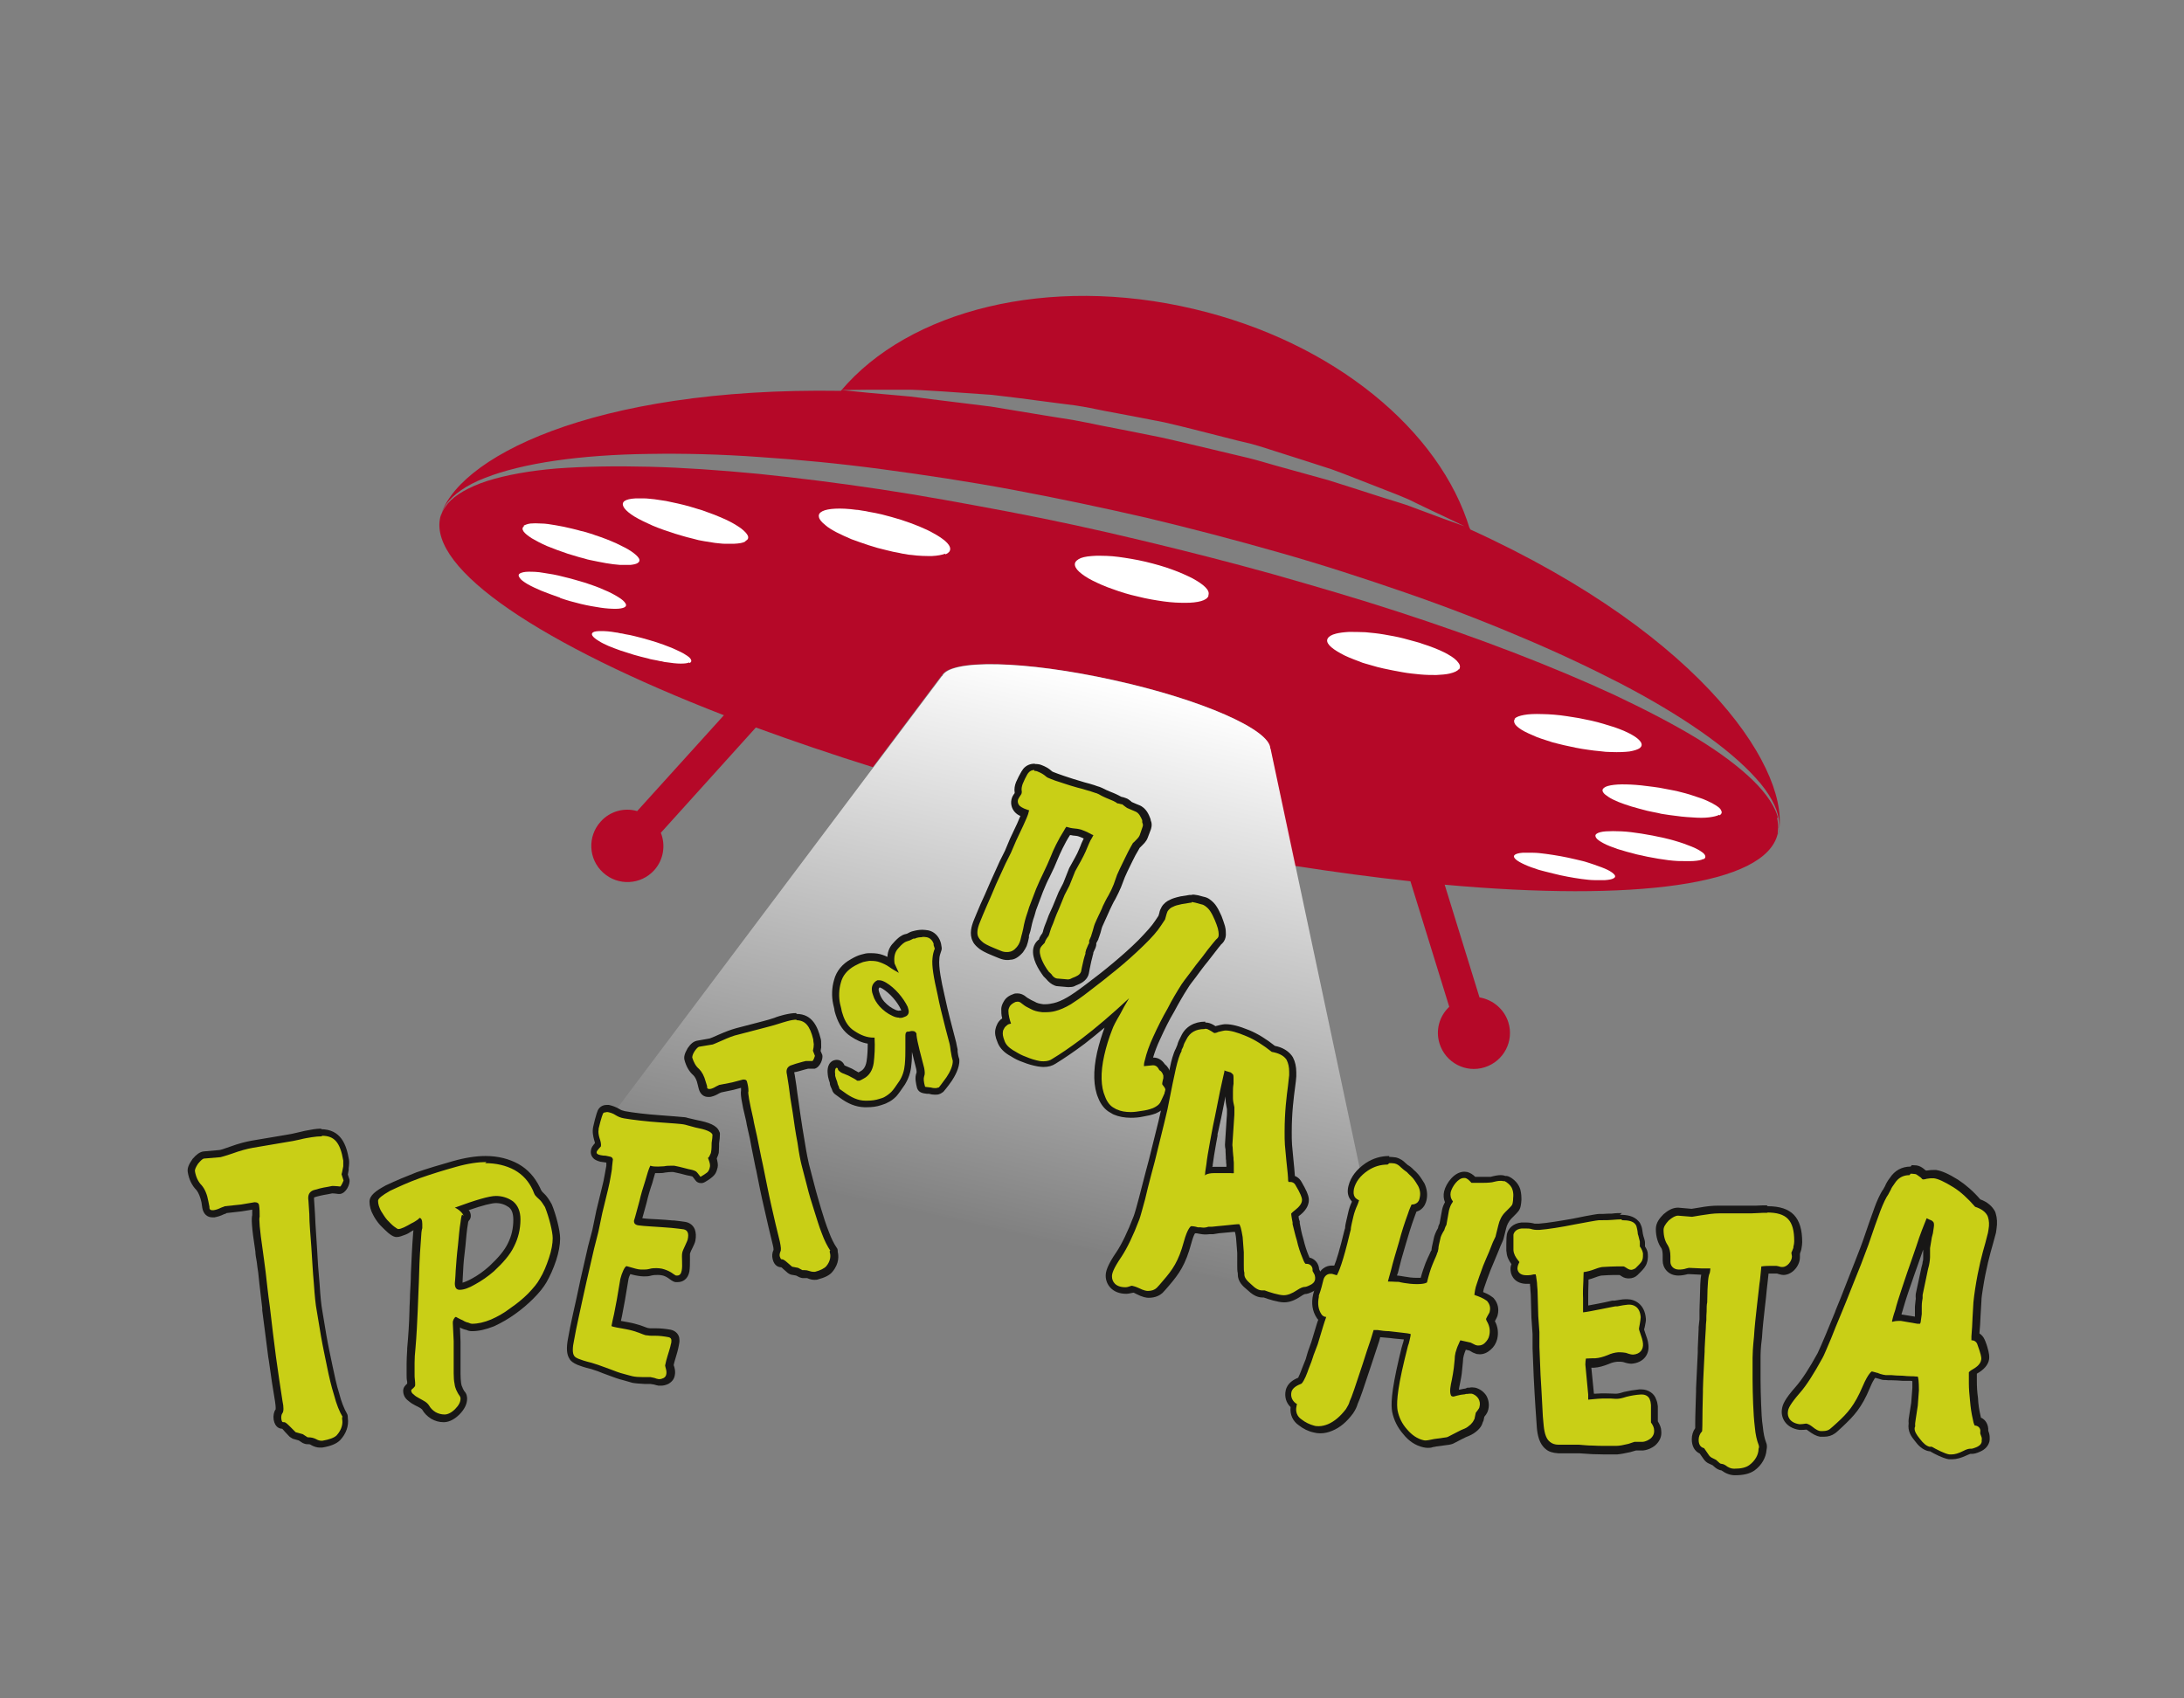 <?xml version="1.0" encoding="UTF-8"?>
<svg id="Layer_1" data-name="Layer 1" xmlns="http://www.w3.org/2000/svg" xmlns:xlink="http://www.w3.org/1999/xlink" viewBox="0 0 76.54 59.53">
  <rect x="0" y="0" width="76.54" height="59.53" fill="#808080" stroke="none"/>
  <defs>
    <style>
      .cls-1 {
        fill: url(#linear-gradient);
      }

      .cls-2 {
        fill: #b50828;
      }

      .cls-3 {
        fill: #fff;
      }

      .cls-4 {
        fill: #181716;
      }

      .cls-5 {
        fill: #c9cf16;
      }
    </style>
    <linearGradient id="linear-gradient" x1="34.74" y1="43.21" x2="39.06" y2="23.89" gradientUnits="userSpaceOnUse">
      <stop offset="0" stop-color="#fff" stop-opacity="0"/>
      <stop offset="1" stop-color="#fff"/>
    </linearGradient>
  </defs>
  <g>
    <polygon class="cls-3" points="15.44 18.15 15.44 18.15 15.44 18.14 15.44 18.15"/>
    <path class="cls-2" d="M62.31,28.67c-.08-.36-.38-.83-.87-1.31-.49-.48-1.17-.99-1.99-1.49-.83-.5-1.79-1-2.87-1.51-2.16-1-4.76-2-7.59-2.92-1.41-.46-2.89-.89-4.4-1.32-1.51-.42-3.04-.81-4.59-1.18-1.54-.37-3.1-.71-4.63-1-1.54-.29-3.05-.57-4.52-.79-1.47-.22-2.9-.4-4.26-.54-1.36-.13-2.64-.22-3.83-.25-1.19-.03-2.28-.01-3.24.06-.96.08-1.79.23-2.45.44-.65.21-1.13.5-1.37.78-.11.15-.19.26-.22.36-.04.09-.05.13-.05.13,0,0,0,0,0,0-.43,1.83,3.57,4.47,9.94,6.94l-3.04,3.36c-.45-.13-.95,0-1.28.37-.47.52-.43,1.32.09,1.79.52.47,1.32.43,1.79-.09.33-.37.4-.88.23-1.31l3.33-3.69c1.29.47,2.66.94,4.1,1.39l2.4-3.2h.01c.27-.6,2.9-.54,6,.14,3.1.68,5.51,1.74,5.5,2.4h.01s.87,4.12.87,4.12c1.41.22,2.76.4,4.05.54l1.36,4.4c-.34.32-.49.81-.34,1.29.21.67.92,1.04,1.58.83.67-.21,1.04-.92.83-1.58-.15-.47-.55-.79-1.01-.87l-1.22-3.95c6.63.6,11.24.02,11.67-1.78,0,0,0-.05.01-.15.02-.1,0-.24-.03-.42Z"/>
    <path class="cls-3" d="M18.36,18.42s.12-.06.23-.07c.1-.01.23-.01.38,0,.15,0,.32.03.5.06.18.03.38.07.58.12.07.02.13.03.2.05.07.02.13.04.2.05.07.02.14.04.2.06.07.02.14.04.21.07.28.09.53.19.75.29.21.1.39.19.52.28.13.09.22.17.26.24.04.07.02.13-.05.17-.05.03-.14.05-.24.06-.11,0-.23,0-.38,0-.14-.01-.31-.03-.48-.06-.18-.03-.36-.07-.56-.11-.06-.01-.13-.03-.19-.05-.06-.02-.13-.03-.19-.05-.06-.02-.13-.04-.2-.06-.07-.02-.13-.04-.2-.06-.27-.09-.51-.18-.73-.27-.21-.09-.39-.19-.53-.27-.14-.09-.24-.17-.29-.24-.05-.07-.05-.14.01-.18Z"/>
    <path class="cls-3" d="M19.63,20.95c-.23-.08-.45-.16-.65-.24-.19-.08-.36-.16-.5-.24-.13-.08-.23-.15-.27-.22-.05-.07-.04-.12.01-.15.05-.03.16-.06.3-.06.14,0,.32,0,.53.04.21.03.45.07.71.14.26.06.52.14.76.21.24.08.47.16.66.25.2.08.36.17.49.25.13.08.21.15.25.22.04.06.02.11-.04.14-.06.03-.17.05-.31.05-.14,0-.32-.01-.52-.04-.2-.03-.44-.07-.69-.13-.25-.06-.5-.13-.73-.21Z"/>
    <path class="cls-3" d="M24.15,23.22c-.06.03-.16.04-.3.04-.14,0-.31-.02-.51-.05-.05,0-.1-.02-.15-.03-.05,0-.1-.02-.16-.03-.05-.01-.11-.02-.16-.03-.05-.01-.11-.02-.16-.04-.17-.04-.33-.08-.5-.13-.16-.05-.32-.1-.47-.15-.15-.05-.29-.11-.42-.16-.13-.06-.24-.11-.33-.17-.12-.07-.2-.14-.23-.19-.03-.05-.02-.09.03-.12.05-.03.15-.04.28-.04.13,0,.31.01.52.05.05,0,.1.02.16.03.05,0,.11.02.16.03.05.01.11.02.17.03.06.01.11.03.17.04.17.04.35.09.52.14.17.05.33.1.49.16.15.06.3.11.42.17.13.06.24.11.33.17.12.07.19.13.21.19.02.05,0,.09-.06.11Z"/>
    <path class="cls-3" d="M26.12,18.98c-.08.05-.21.07-.4.08-.09,0-.2,0-.31,0-.11,0-.23-.02-.35-.03-.12-.02-.25-.04-.38-.06-.13-.02-.27-.05-.4-.09-.14-.03-.27-.07-.41-.11-.14-.04-.27-.08-.41-.13-.13-.04-.27-.09-.4-.14-.13-.05-.25-.1-.37-.16-.24-.11-.43-.21-.57-.31-.14-.1-.23-.19-.27-.27-.04-.08-.03-.15.04-.2.07-.05.2-.08.38-.09.09,0,.2,0,.31,0,.11,0,.23.02.36.03.13.02.26.04.4.06.14.03.28.06.42.09.14.03.29.07.43.11.14.04.29.09.43.13.14.05.28.1.41.15.13.05.26.11.38.16.24.11.42.22.56.32.13.1.21.19.24.26.03.08,0,.14-.08.18Z"/>
    <path class="cls-3" d="M33.12,19.41c-.11.04-.26.07-.46.08-.2,0-.45,0-.73-.04-.07,0-.14-.02-.21-.03-.07-.01-.14-.02-.21-.04-.07-.01-.14-.03-.21-.04-.07-.02-.14-.03-.21-.05-.22-.05-.44-.11-.65-.18-.21-.07-.41-.14-.6-.21-.19-.08-.36-.16-.52-.24-.15-.08-.29-.16-.39-.25-.14-.11-.22-.21-.23-.29-.02-.08.02-.15.12-.2.1-.05.25-.08.45-.09.2-.01.45,0,.74.04.07,0,.14.02.22.03.07.01.15.02.22.04.07.01.15.03.22.04.08.02.15.03.23.05.23.06.46.12.68.19.22.07.43.15.63.23.19.08.37.16.52.25.15.08.28.17.38.25.13.11.19.21.19.29,0,.08-.05.14-.16.19Z"/>
    <path class="cls-3" d="M42.35,20.89c-.03.08-.12.14-.26.18-.14.04-.33.06-.55.06-.22,0-.48-.01-.76-.05-.28-.04-.59-.09-.9-.17-.32-.07-.61-.16-.88-.26-.27-.09-.51-.2-.71-.3-.2-.1-.36-.21-.47-.31-.11-.1-.16-.2-.15-.28.01-.08.09-.15.21-.2.13-.05.31-.07.54-.08.23,0,.49,0,.78.04.29.04.61.09.95.17.33.08.65.17.92.27.28.1.52.21.72.31.2.11.35.21.45.31.1.1.14.19.11.28Z"/>
    <path class="cls-3" d="M51.13,23.45c-.05.07-.16.12-.33.16-.13.03-.28.04-.46.05-.17,0-.36,0-.57-.02-.2-.02-.42-.04-.63-.08-.22-.04-.44-.08-.66-.13-.07-.02-.14-.03-.21-.05-.07-.02-.14-.04-.21-.06-.07-.02-.14-.04-.21-.06-.07-.02-.14-.04-.2-.07-.27-.1-.5-.19-.67-.29-.18-.1-.31-.19-.39-.28-.08-.09-.1-.17-.06-.24.04-.07.13-.13.29-.17.12-.03.27-.05.45-.06.17,0,.37,0,.58.01.21.02.43.04.66.08.23.04.46.08.69.14.08.02.15.04.22.06.07.02.15.04.22.06.07.02.15.04.22.07.07.02.14.05.21.07.28.1.51.2.68.3.18.1.3.2.36.29.07.09.07.17.02.24Z"/>
    <path class="cls-3" d="M53.08,25.19c.06-.06.17-.1.33-.13.16-.03.38-.04.64-.03.13,0,.27.01.41.02.14.01.29.03.43.05.15.02.29.05.44.07.15.03.29.06.44.09.14.03.28.07.42.11.13.04.26.08.39.12.12.04.24.09.34.13.1.05.2.09.28.14.16.09.26.18.31.26.04.08.03.14-.04.2-.07.05-.19.09-.36.12-.17.02-.38.03-.64.02-.13,0-.26-.01-.4-.03-.14-.01-.28-.03-.42-.05-.14-.02-.28-.04-.42-.07-.14-.03-.28-.06-.42-.09-.14-.03-.27-.07-.4-.1-.13-.04-.25-.08-.37-.12-.12-.04-.23-.08-.33-.13-.1-.04-.2-.09-.28-.13-.17-.09-.28-.18-.33-.25-.05-.08-.05-.15,0-.2Z"/>
    <path class="cls-3" d="M56.54,30.79c-.05.03-.15.05-.29.06-.11,0-.23,0-.37,0-.14,0-.29-.02-.45-.04-.16-.02-.32-.05-.49-.08-.17-.03-.34-.07-.5-.11-.05-.01-.11-.03-.16-.04-.05-.01-.11-.03-.16-.04-.05-.01-.1-.03-.15-.04-.05-.01-.1-.03-.15-.05-.2-.06-.36-.13-.48-.19-.12-.06-.21-.12-.25-.17-.04-.05-.05-.09,0-.13.04-.03.13-.06.27-.07.1,0,.23,0,.37,0,.14,0,.29.02.45.04.16.02.33.05.51.08.17.03.35.07.52.11.06.01.11.03.17.04.06.01.11.03.16.04.05.02.11.03.16.05.05.02.1.03.15.05.2.07.37.13.49.19.12.06.2.12.24.17.04.05.03.09-.02.12Z"/>
    <path class="cls-3" d="M59.69,30.11c-.07.04-.19.06-.34.07-.15.01-.34,0-.55,0-.21-.01-.44-.04-.68-.08-.24-.04-.5-.09-.75-.15-.25-.06-.48-.13-.68-.19-.2-.07-.36-.13-.49-.2-.13-.07-.22-.13-.26-.19-.04-.06-.04-.11.02-.15.06-.04.17-.07.32-.08.15-.01.33-.01.55,0,.21.01.45.04.7.08.25.04.52.09.78.15.26.06.5.13.7.2.2.07.37.14.5.21.12.07.21.13.24.19.03.06.02.11-.05.15Z"/>
    <path class="cls-3" d="M60.25,28.56c-.07.04-.2.07-.36.09-.16.02-.36.02-.6,0-.23-.01-.49-.04-.77-.08-.07-.01-.14-.02-.2-.03-.07-.01-.14-.02-.2-.04-.07-.01-.13-.03-.2-.04-.06-.01-.13-.03-.19-.04-.19-.05-.38-.1-.55-.15-.17-.05-.33-.11-.46-.16-.14-.06-.25-.11-.34-.17-.09-.06-.16-.11-.19-.16-.05-.07-.03-.13.03-.17.06-.05.18-.08.34-.1.16-.02.36-.02.59-.01.23.01.5.04.79.08.07.01.14.02.21.03.07.01.14.03.21.04.07.01.14.03.21.04.07.01.14.03.2.04.2.05.4.1.57.16.18.06.34.11.47.17.14.06.25.12.34.18.09.06.15.11.17.17.04.07.01.13-.06.17Z"/>
    <polygon class="cls-3" points="51.53 18.52 51.53 18.52 51.53 18.52 51.53 18.52"/>
    <path class="cls-2" d="M51.53,18.52s0,0,0,0c0,0-.34-.12-.92-.33-.29-.11-.64-.24-1.05-.39-.4-.16-.87-.28-1.38-.45-.5-.16-1.05-.34-1.63-.52-.58-.16-1.2-.33-1.84-.51-.32-.09-.64-.19-.97-.27-.33-.08-.67-.16-1.01-.24-.68-.16-1.37-.33-2.05-.48-.69-.14-1.39-.28-2.07-.41-.34-.07-.68-.14-1.01-.2-.34-.05-.67-.11-1-.16-.65-.11-1.29-.21-1.88-.31-.6-.07-1.17-.15-1.7-.21-.53-.06-1.01-.14-1.44-.17-.43-.04-.81-.07-1.12-.1-.62-.06-.97-.1-.97-.1,0,0,.36,0,.98-.01.31,0,.69,0,1.12,0,.43-.01.92.03,1.45.06.53.04,1.11.08,1.72.12.61.07,1.25.15,1.91.24.33.04.67.09,1.01.13.34.05.68.12,1.02.19.69.13,1.39.26,2.09.4.71.16,1.38.34,2.06.51.34.09.67.17,1.01.25.33.09.65.2.97.3.64.2,1.25.4,1.84.59.58.21,1.11.43,1.61.62.5.2.96.36,1.34.56.39.19.73.35,1.01.48.56.27.87.42.88.43-1.03-3.43-4.74-6.55-9.67-7.71-5.11-1.21-10,.05-12.37,2.87-8.78-.14-13.56,2.4-14.05,4.47,0-.01.02-.06.04-.13.02-.1.09-.22.19-.38.22-.31.69-.66,1.35-.91,1.32-.52,3.34-.81,5.75-.84,1.2-.02,2.51.01,3.88.11,1.37.09,2.82.23,4.31.43,1.49.2,3.02.43,4.57.72,1.55.29,3.11.62,4.68.98,1.55.37,3.11.78,4.62,1.21,1.52.43,2.99.91,4.41,1.4,1.42.49,2.77,1.01,4.04,1.55,1.27.53,2.45,1.09,3.52,1.64,2.13,1.11,3.81,2.27,4.76,3.33.48.52.74,1.04.8,1.42.02.19.03.33,0,.43-.02.1-.02.14-.02.14.5-2.11-2.43-6.91-10.81-10.72Z"/>
  </g>
  <path class="cls-1" d="M44.53,26.24h-.01c0-.66-2.4-1.72-5.5-2.4-3.1-.69-5.73-.74-6-.14h-.01s-12.2,16.24-12.2,16.24l27.94,6.17-4.22-19.86Z"/>
  <g>
    <g>
      <path class="cls-5" d="M11.25,50.61c-.08,0-.17-.03-.25-.08-.05-.03-.12-.04-.21-.04l-.27-.13-.21-.05-.23-.21c-.11-.11-.14-.14-.16-.15,0,0-.02,0-.03,0-.07,0-.15-.04-.18-.21-.02-.11,0-.22.06-.3h0s.03-.07-.01-.33c-.07-.44-.14-.91-.21-1.4l-.02-.16c-.07-.54-.14-1.12-.21-1.71-.04-.32-.08-.61-.1-.86l-.04-.38-.05-.38c-.02-.15-.04-.27-.05-.37-.17-1.15-.12-1.21-.08-1.27-.02-.07-.02-.19-.04-.31l-.49.07-.56.06s-.05.03-.12.05c-.1.05-.2.08-.29.1h-.02c-.16,0-.24-.07-.26-.17l-.04-.24c-.04-.21-.11-.38-.21-.49-.14-.14-.23-.33-.27-.57-.01-.08.03-.2.13-.35.12-.15.21-.21.29-.23l.6-.05s.15-.04.38-.13c.26-.09.5-.17.74-.2l1.12-.19c.19-.03.36-.06.52-.1.15-.04.29-.07.42-.09.14-.02.26-.04.37-.04.59,0,.77.39.87.97,0,.05,0,.12,0,.23-.03.15-.04.23-.07.31l.07.15c.02.12-.09.35-.22.37h0s-.17-.02-.25-.02l-.19.03c-.19.03-.37.08-.5.12-.05.02-.11.06-.08.23l.03.48c0,.22.02.45.04.71l.03.44c.03.43.05.86.09,1.29.03.43.06.73.09.93l.15.9c.06.33.13.67.2,1,.08.39.16.74.26,1.04.08.29.18.55.29.74.02.03.02.07,0,.11.02.18,0,.43-.23.67-.11.11-.29.18-.57.23h-.06Z"/>
      <path class="cls-4" d="M11.28,39.81c.43,0,.64.22.75.87,0,.05,0,.12,0,.2-.02.08-.03.18-.06.28l.07.22s-.08.2-.12.21c0,0-.14-.02-.23-.02-.02,0-.04,0-.05,0l-.15.03c-.2.03-.38.08-.51.12-.15.06-.2.18-.17.37l.03.46c0,.33.04.71.07,1.15.03.43.05.87.09,1.3.03.43.06.74.1.94l.15.9c.06.35.14.71.21,1.06.07.35.15.69.25,1.01.08.31.19.58.3.76h-.02s0,.02,0,.02v.05c.03.14,0,.36-.19.57-.09.09-.27.15-.5.19-.01,0-.02,0-.04,0-.06,0-.12-.02-.19-.06-.08-.04-.17-.06-.27-.06,0,0-.02,0-.02,0l-.17-.11-.25-.07-.17-.17c-.11-.11-.18-.18-.23-.18,0,0,0,0,0,0h-.02s-.02,0-.02,0c0,0,0,0,0,0-.03,0-.05-.04-.06-.11-.01-.08,0-.16.04-.21.04-.05.05-.2,0-.42-.08-.49-.15-1.01-.23-1.56-.07-.53-.14-1.12-.21-1.72-.07-.49-.11-.9-.15-1.24-.04-.34-.08-.58-.1-.75-.11-.75-.14-1.13-.11-1.19,0-.14,0-.27-.02-.4-.01-.08-.07-.11-.16-.11h0l-.47.08-.57.06s-.04.02-.13.05c-.1.05-.19.08-.27.09-.01,0-.03,0-.04,0-.05,0-.09-.02-.1-.07v-.05s-.04-.2-.04-.2c-.04-.23-.12-.42-.23-.55-.13-.13-.21-.31-.24-.51,0-.05.03-.13.11-.25.09-.11.16-.17.2-.18l.59-.05s.16-.04.42-.13c.25-.09.49-.16.72-.2l1.12-.19c.2-.03.36-.06.53-.1.15-.04.29-.06.41-.08.13-.02.24-.03.35-.03M11.28,39.56c-.11,0-.24.01-.39.04-.13.02-.27.05-.43.09-.15.04-.31.07-.5.1l-1.13.19c-.22.04-.46.1-.76.21-.22.08-.35.12-.38.12l-.56.05c-.13.02-.24.1-.38.26-.14.2-.19.33-.17.46.04.26.15.48.31.64.07.09.13.24.17.42l.03.2c.04.22.18.33.35.33.01,0,.07,0,.08,0,.1-.02.21-.05.33-.11.04-.01.07-.02.09-.04l.53-.06.37-.06c0,.06,0,.12,0,.19-.03.12-.03.38.11,1.28,0,.09.02.21.05.37.01.11.03.23.05.37l.04.38c.03.26.06.54.1.86v.08c.08.57.14,1.12.21,1.63l.02.12c.07.51.14.99.22,1.45.03.2.02.27.02.27-.06.08-.09.22-.07.36.05.29.23.32.3.32.02.02.05.05.09.1l.17.18s.07.05.11.07l.21.06.14.09s.09.04.13.04c0,0,0,0,0,0h0c.08,0,.13,0,.16.03.11.06.21.09.31.09.01,0,.06,0,.08,0,.3-.05.5-.13.63-.26.21-.22.31-.51.27-.77,0-.05,0-.11-.03-.16-.1-.17-.2-.42-.27-.7-.1-.31-.17-.66-.24-.99-.07-.34-.15-.7-.21-1.05l-.15-.9c-.03-.16-.06-.45-.09-.91-.04-.43-.07-.84-.09-1.26l-.03-.46c-.02-.26-.03-.5-.04-.72l-.03-.47c-.01-.09,0-.12,0-.12.12-.04.29-.08.48-.11l.15-.03c.09,0,.21.02.21.02.01,0,.02,0,.03,0,.01,0,.03,0,.04,0,.21-.03.35-.33.33-.5l-.06-.18c.01-.05.02-.11.03-.16v-.06c.02-.14.02-.24.01-.3-.09-.53-.28-1.07-.99-1.07h0Z"/>
    </g>
    <g>
      <path class="cls-5" d="M28.53,44.72c-.06,0-.13-.02-.2-.05-.03-.02-.07-.02-.12-.02,0,0-.02,0-.03,0-.04,0-.08,0-.1-.01l-.15-.08-.17-.03-.21-.16c-.09-.08-.12-.1-.13-.11,0,0-.02,0-.03,0-.07,0-.14-.04-.17-.18-.02-.09-.01-.19.03-.27h0s.01-.06-.04-.26c-.09-.36-.18-.74-.27-1.15l-.03-.13c-.09-.39-.17-.82-.26-1.25l-.03-.16c-.06-.25-.1-.48-.14-.69l-.07-.33-.07-.3c-.03-.13-.05-.23-.06-.31-.22-.94-.19-1-.15-1.06-.02-.04-.03-.14-.06-.24l-.37.1-.46.09s-.04.03-.09.05c-.08.05-.16.08-.23.1-.01,0-.03,0-.04,0-.14,0-.21-.05-.23-.14l-.05-.2c-.04-.17-.11-.3-.2-.38-.13-.11-.22-.26-.27-.46-.02-.08,0-.17.09-.31.09-.14.16-.2.23-.22l.49-.08s.12-.04.31-.13c.21-.09.41-.17.6-.22l.92-.24c.16-.04.29-.07.42-.12.12-.04.24-.08.34-.1.16-.04.28-.06.39-.06.46,0,.62.37.72.76.01.05.02.11.02.19-.01.14-.02.2-.04.26l.07.11c.03.1-.05.32-.17.35,0,0-.12,0-.13,0-.09,0-.11,0-.11,0l-.12.03c-.16.04-.3.09-.4.13-.03.01-.07.04-.04.17l.06.39c.02.17.05.36.08.57l.06.38c.05.35.1.71.17,1.06.05.35.1.6.14.76l.19.73c.07.28.16.56.24.83.1.31.18.58.28.83.08.24.19.44.29.58.02.03.03.07.02.11.03.14.03.36-.15.58-.08.1-.24.18-.46.24h-.08Z"/>
      <path class="cls-4" d="M27.9,35.76c.31,0,.48.18.6.67,0,.04.01.1.02.17,0,.07-.01.15-.03.23l.07.18s-.05.17-.09.18c0,0-.04,0-.09,0s-.11,0-.14,0l-.12.03c-.16.04-.31.09-.42.13-.12.06-.16.16-.12.32l.06.38c.03.27.08.59.14.94.05.36.1.71.17,1.07.05.36.1.61.14.77l.19.73c.07.29.16.58.25.86.09.28.17.56.27.81.09.25.2.46.3.61h-.02s0,.02,0,.02v.04c.04.11.03.3-.12.48-.07.08-.21.15-.4.2-.01,0-.03,0-.05,0-.04,0-.09-.01-.15-.03-.05-.02-.11-.03-.17-.03-.02,0-.05,0-.07,0l-.15-.08-.21-.04-.15-.13c-.09-.08-.16-.13-.2-.13,0,0,0,0,0,0h-.01s-.01,0-.01,0c0,0,0,0,0,0-.02,0-.04-.03-.06-.09-.02-.06,0-.13.02-.18.03-.05.02-.16-.02-.35-.1-.4-.2-.82-.3-1.27-.1-.44-.19-.91-.29-1.4-.09-.4-.15-.74-.21-1.02-.06-.28-.11-.47-.13-.61-.14-.61-.2-.93-.17-.97,0-.12-.02-.22-.05-.33-.01-.06-.05-.08-.12-.08,0,0-.01,0-.02,0l-.38.1-.46.09s-.03.02-.1.05c-.08.05-.15.08-.21.09-.02,0-.03,0-.04,0-.04,0-.07-.02-.07-.06v-.04s-.05-.16-.05-.16c-.05-.19-.13-.34-.23-.44-.12-.1-.19-.24-.24-.4,0-.04.01-.11.08-.22.07-.1.12-.15.16-.16l.48-.08s.13-.05.33-.14c.2-.09.39-.17.58-.21l.92-.24c.16-.04.3-.08.43-.12.12-.04.23-.07.33-.1.14-.04.26-.06.36-.06M27.9,35.51c-.12,0-.25.02-.42.06-.11.03-.23.06-.35.11-.12.04-.25.08-.41.12l-.92.24c-.18.05-.37.12-.62.23-.17.08-.28.12-.31.13l-.45.08c-.12.03-.21.1-.32.26-.11.19-.14.31-.11.42.06.22.16.4.31.53.06.06.12.17.15.32l.04.16c.05.18.17.28.33.28.02,0,.09,0,.11-.01.09-.02.18-.06.28-.12.03-.01.05-.02.07-.03l.43-.09.26-.07s0,.06,0,.1c-.02.11,0,.34.18,1.07.01.07.03.17.06.3.02.09.04.19.07.31l.06.32c.04.21.09.44.14.7l.02.08c.09.46.18.91.28,1.33.11.48.2.89.3,1.28.03.11.03.17.03.19-.05.1-.06.22-.03.33.06.25.23.28.3.28.02.01.04.03.07.06l.16.14s.07.05.12.06l.17.03.12.06s.08.03.12.03c0,0,.02,0,.03,0,.01,0,.03,0,.04,0,.05,0,.07,0,.08,0,.09.04.17.06.25.06.02,0,.09,0,.11-.01.26-.07.43-.15.53-.28.24-.29.21-.57.18-.69,0-.05,0-.11-.04-.15-.09-.13-.19-.33-.27-.55-.1-.25-.19-.53-.27-.8-.08-.28-.17-.57-.24-.85l-.19-.73c-.03-.13-.08-.36-.14-.74-.06-.36-.12-.71-.17-1.07l-.05-.36c-.03-.21-.06-.4-.08-.58l-.06-.39c-.02-.06-.01-.08-.01-.08.07,0,.21-.05.36-.09l.12-.03s.04,0,.07,0h.09s0,0,.01,0c.02,0,.04,0,.06,0,.19-.05.3-.34.27-.48l-.06-.14s.01-.08.02-.12v-.06c0-.13,0-.21-.02-.26-.1-.4-.29-.86-.84-.86h0Z"/>
    </g>
    <g>
      <path class="cls-5" d="M15.56,49.74c-.14,0-.26-.03-.37-.09-.12-.08-.22-.17-.28-.28-.02-.04-.05-.07-.1-.1l-.21-.11c-.07-.04-.15-.08-.22-.15-.07-.04-.13-.13-.13-.24,0-.08.06-.13.13-.18.01-.06.02-.12,0-.17-.02-.08-.02-.15-.02-.21v-.41c0-.14.01-.28.02-.44.04-.52.07-.96.08-1.4,0,0,.04-1.06.05-1.3.01-.45.04-.93.08-1.43l.15-.15h-.12v-.18s-.03.02-.03.02c-.05.04-.11.07-.18.1-.12.07-.19.11-.26.14-.1.04-.18.07-.25.07-.02,0-.08,0-.22-.12-.08-.07-.16-.15-.25-.24-.09-.1-.17-.23-.24-.35-.08-.14-.12-.28-.12-.41s.14-.27.49-.46c.3-.15.65-.3,1.07-.46.4-.14.83-.27,1.26-.39.41-.11.79-.17,1.1-.17.42,0,.79.09,1.09.26.31.17.54.42.7.75q.07.16.15.25l.08.08c.06.06.11.14.19.27.16.38.29.91.29,1.15,0,.22-.04.47-.13.73-.1.3-.21.54-.33.76-.09.16-.22.33-.43.54-.19.18-.39.36-.63.53-.21.16-.44.29-.7.41-.26.11-.5.17-.72.17-.05,0-.1-.02-.17-.05-.05,0-.13-.04-.21-.09-.05-.02-.1-.04-.14-.07l-.02.07.03.61v1.14c0,.15.01.26.03.34.01.08.02.13.05.17.03.07.06.12.11.2.01.02.05.13.05.16,0,.15-.08.31-.23.46-.15.15-.31.23-.46.23ZM16.26,42.86c-.04.23-.06.5-.09.8-.04.32-.06.62-.08.88l-.02.4c0,.14.02.14.04.14.12,0,.28-.06.48-.17.21-.11.43-.26.64-.45.34-.31.56-.58.68-.83.14-.28.21-.57.21-.89,0-.24-.07-.41-.21-.54-.15-.11-.33-.16-.52-.16-.23,0-.73.17-1.17.32.08.08.15.17.15.25,0,.05-.03.09-.07.11,0,.03-.02.08-.03.14Z"/>
      <path class="cls-4" d="M17,40.77c.39,0,.73.08,1.03.24.3.17.5.4.64.7.09.22.06.17.26.36.05.05.1.13.17.24.14.35.27.86.27,1.09,0,.19-.04.42-.13.69-.09.27-.19.52-.32.73-.09.17-.23.33-.41.52-.19.19-.4.36-.62.51-.22.17-.45.3-.68.4-.24.1-.46.15-.67.15-.03,0-.06-.01-.13-.04-.06-.01-.13-.04-.19-.08-.12-.05-.24-.12-.24-.12-.03,0-.05.03-.08.08-.01.04-.03.06-.03.1v.05l.03.62v1.13c0,.15.01.27.03.36.01.09.03.15.06.22.03.06.06.13.12.21.01.01.03.05.03.09,0,.12-.06.24-.19.37-.13.13-.26.19-.37.19s-.22-.03-.31-.08c-.1-.06-.18-.14-.23-.23-.03-.05-.08-.1-.14-.14-.06-.04-.14-.08-.21-.12-.08-.04-.14-.08-.19-.13-.06-.04-.09-.09-.09-.15,0-.01.03-.04.08-.08.04-.04.06-.06.06-.1,0-.06,0-.13-.01-.19-.01-.06-.01-.13-.01-.18v-.41c0-.15.01-.32.03-.5.04-.45.06-.89.08-1.34.01-.41.04-.85.05-1.3.01-.45.04-.93.08-1.43.01-.05.01-.1.03-.15v-.15c0-.14-.04-.21-.1-.21,0,.01-.03.03-.06.06-.06.04-.13.09-.22.13-.09.05-.17.1-.26.14-.09.04-.15.06-.21.06-.01,0-.06-.03-.14-.09-.08-.06-.15-.14-.24-.23-.08-.09-.15-.21-.22-.32-.06-.12-.1-.23-.1-.35,0-.08.14-.19.42-.35.3-.14.64-.3,1.06-.45.4-.14.82-.27,1.25-.39.42-.12.79-.17,1.07-.17M16.23,42.61s-.01-.03-.03-.03-.04.09-.06.26c-.04.23-.06.5-.09.81-.04.32-.06.62-.08.89-.01.27-.03.42-.03.44,0,.15.05.23.17.23.14,0,.32-.06.54-.19.22-.12.44-.27.66-.46.32-.3.57-.58.71-.88.14-.28.22-.59.22-.94,0-.28-.09-.49-.26-.63-.18-.13-.39-.19-.6-.19-.23,0-.71.14-1.44.41.15.06.3.22.3.28M17,40.52c-.32,0-.71.06-1.13.18-.46.13-.89.26-1.27.39-.36.14-.72.29-1.08.46-.35.19-.57.35-.57.57,0,.15.04.31.13.47.05.1.14.24.25.36.11.11.19.19.27.26.18.15.26.15.3.15.1,0,.19-.04.3-.08.08-.03.15-.07.22-.12l.07-.04s-.01.07-.01.09c-.04.5-.06.99-.08,1.44,0,.24-.02.48-.03.71,0,.2-.02.4-.02.59-.01.44-.04.87-.08,1.32,0,0,0,.05,0,.05-.01.17-.02.32-.02.47v.41c0,.07,0,.15.02.23,0,.02,0,.05,0,.07-.06.05-.14.13-.14.25,0,.15.07.27.18.35.08.07.16.12.24.16.02.01.06.03.1.05l.09.05s.04.04.05.04c.08.14.18.24.32.33.14.08.28.12.44.12.13,0,.33-.05.55-.27.17-.17.27-.36.27-.55,0-.04,0-.17-.1-.27-.02-.04-.05-.08-.06-.12-.03-.06-.04-.09-.05-.16-.01-.08-.02-.19-.02-.32v-1.13l-.02-.5c.06.04.15.07.24.09.03.02.1.04.18.04.24,0,.49-.06.77-.17.28-.13.52-.27.74-.43.24-.17.45-.35.64-.54.22-.22.36-.4.46-.57.12-.21.24-.47.34-.77.09-.28.14-.54.14-.77,0-.29-.15-.85-.29-1.19-.09-.17-.16-.26-.22-.33l-.08-.08q-.07-.06-.11-.17c-.19-.39-.43-.65-.76-.84-.33-.18-.71-.28-1.15-.28h0ZM16.42,42.42c.49-.17.81-.25.96-.25.17,0,.32.05.46.15.06.05.15.16.15.43,0,.3-.06.57-.19.83-.12.25-.33.5-.65.8-.2.18-.4.32-.6.43-.16.09-.27.13-.34.15,0-.07.01-.2.02-.4.01-.27.04-.55.08-.87.03-.32.05-.58.09-.8,0-.03.01-.06.02-.09.05-.05.08-.11.08-.18,0-.07-.02-.13-.06-.19h0Z"/>
    </g>
    <g>
      <path class="cls-5" d="M23.11,48.43c-.07-.01-.12-.02-.17-.05,0,0-.12-.01-.13-.01-.07,0-.12,0-.19,0-.18,0-.31-.01-.42-.03-.04,0-.31-.08-.31-.08-.16-.04-.32-.1-.48-.16-.17-.06-.32-.11-.44-.16l-.18-.05c-.26-.07-.41-.12-.49-.15-.09-.03-.19-.09-.24-.17-.08-.11-.08-.31-.02-.63.04-.22.09-.49.17-.84.08-.35.17-.76.27-1.23l.26-1.13.16-.59.14-.66.2-.82c.04-.17.07-.3.09-.43.03-.15.05-.25.05-.34,0,0,.03-.27.03-.27,0,0-.15.02-.16.02-.06,0-.12-.01-.17-.02-.1-.02-.17-.05-.21-.11-.02-.03-.04-.11-.03-.14.01-.07.07-.14.15-.22h0s0-.06-.04-.21c-.04-.15-.06-.26-.04-.36l.06-.28c.04-.16.08-.26.1-.3.02-.04.15-.12.2-.12.19.03.3.07.39.13.06.04.14.07.25.09.27.05.77.11,1.23.14.45.03.83.06.86.07.02,0,.06.02.12.03.09.02.22.06.3.07.44.08.64.17.69.33,0,.12,0,.23-.03.35,0,.02,0,.06,0,.11,0,.08,0,.17-.01.21,0,0-.04.11-.04.12-.01.04-.03.07-.04.09,0,.01,0,.03.01.04.03.1.04.19.03.26-.02.08-.04.14-.07.18-.02.05-.08.1-.18.17l-.13.08s-.04.02-.07.02c-.04,0-.08-.02-.1-.05-.1-.13-.13-.16-.13-.16,0,0-.06-.03-.16-.05-.18-.04-.39-.1-.55-.13-.04,0-.07,0-.09,0-.09,0-.15,0-.22.02-.08,0-.16.01-.23.01-.07,0-.13,0-.2-.01-.04.11-.09.25-.14.44-.08.24-.14.48-.2.69-.04.15-.18.67-.18.67.16.04.41.06.7.08l.51.03c.22.02.34.04.44.05.12.02.32.12.24.51,0,.04-.04.12-.09.22-.08.15-.09.22-.1.24,0,.05,0,.15,0,.24,0,.13,0,.27-.01.39-.05.24-.21.27-.28.27-.09,0-.11-.01-.28-.14-.09-.05-.18-.09-.27-.1-.05,0-.11-.02-.17-.02-.07,0-.15,0-.23.03-.09.02-.17.03-.25.03-.06,0-.12,0-.18-.02l-.41-.11c.05.02-.03.19-.06.36l-.12.71-.1.52c-.03.12-.05.22-.07.31.02,0,.39.07.39.07.26.05.45.12.57.17.05.02.09.04.12.04.04,0,.11.01.18.01.04,0,.08,0,.12,0,.16,0,.32.02.49.05.13.03.21.11.2.24,0,.04,0,.1-.02.16,0,0-.02.1-.02.1-.02.08-.04.16-.07.25-.04.13-.08.26-.1.39.05.15.06.24.04.3-.02.09-.06.16-.15.21-.08.04-.15.06-.21.06,0,0-.06,0-.07,0Z"/>
      <path class="cls-4" d="M21.26,38.98s.03,0,.04,0c.1.02.19.05.28.11.08.05.17.09.29.11.29.05.8.11,1.24.14.44.03.81.06.84.07.04,0,.29.08.42.11.37.07.56.15.6.25,0,.07-.01.17-.03.29,0,.04,0,.25-.02.32,0,.04-.03.08-.05.13-.02.05-.05.07-.06.08,0,0,.02.03.04.1.03.09.04.15.03.21-.01.06-.03.11-.05.14-.02.04-.07.08-.15.13l-.13.08c-.08-.11-.13-.17-.16-.19-.03-.02-.1-.05-.21-.07-.03,0-.33-.09-.55-.13-.03,0-.07,0-.11,0-.07,0-.15,0-.25.02-.07,0-.14.01-.21.01-.09,0-.18,0-.27-.03-.06.12-.11.3-.18.54-.08.24-.15.48-.2.7-.06.22-.11.41-.15.55-.02.06-.03.11-.04.13,0,0,0-.01,0-.02h0s0,0,0,0v.04s0,0,0,0h0s0,0,0-.02c-.01.09.03.15.15.17.18.03.7.05,1.17.09.16.02.31.03.42.05.14.03.19.14.14.36,0,.01-.03.08-.08.19-.05.11-.1.21-.11.27-.03.14.02.43-.02.63-.02.11-.07.17-.16.17-.01,0-.03,0-.04,0-.01,0-.07-.04-.17-.11-.1-.06-.2-.1-.32-.13-.06-.01-.12-.02-.19-.02-.08,0-.16,0-.26.03-.08.02-.15.02-.22.02-.05,0-.11,0-.16-.01l-.09-.02-.32-.09s0,0,0,0c-.06,0-.17.24-.22.45l-.12.71-.1.52c-.04.17-.07.31-.09.42.03.02.09.03.18.05l.33.06c.38.07.59.19.68.21.05,0,.12.02.21.02.04,0,.09,0,.14,0,.14,0,.3.02.46.05.06.01.1.05.1.11,0,.04,0,.09-.02.14l-.02.09c-.05.19-.14.43-.18.65,0,.01.01.06.03.13.02.07.02.14.01.18-.01.06-.04.1-.09.13-.05.02-.09.04-.14.04-.01,0-.03,0-.04,0-.05-.01-.1-.02-.14-.04l-.14-.03s-.03,0-.06,0c-.04,0-.11,0-.19,0-.16,0-.29-.01-.38-.03-.05-.01-.15-.04-.3-.08-.16-.04-.32-.1-.47-.16-.17-.06-.31-.11-.44-.16-.14-.04-.21-.07-.22-.07-.24-.06-.39-.11-.46-.14-.07-.03-.13-.06-.16-.11-.06-.09-.06-.28,0-.55.04-.22.09-.49.17-.84.08-.35.16-.76.27-1.23l.26-1.13.15-.59.14-.67.2-.82c.04-.17.07-.31.09-.44.02-.13.05-.25.05-.35.02-.14.02-.22.03-.26h0c-.01-.06-.05-.09-.11-.1l-.14-.03h0c-.07,0-.13-.01-.18-.02-.1-.02-.15-.05-.14-.11.01-.06.15-.19.15-.2.01-.06,0-.16-.05-.29-.03-.11-.05-.21-.03-.3v-.03s.06-.24.06-.24c.04-.14.07-.24.09-.28.01-.03.04-.05.09-.05M21.26,38.73c-.14,0-.25.07-.31.19-.02.05-.06.16-.1.32l-.06.25c-.04.19,0,.34.03.46.02.06.03.1.03.12-.08.09-.13.16-.14.25-.02.12.02.23.12.31.06.04.13.07.21.09.06.01.13.02.21.03v.11c-.02.1-.04.21-.06.33-.02.13-.05.26-.09.42l-.2.82-.14.68-.15.57-.26,1.14c-.1.48-.19.89-.27,1.24-.08.35-.13.62-.17.84-.07.36-.05.58.05.73.04.08.14.15.28.21.08.03.23.09.49.15.05.02.12.04.21.07.1.04.25.1.42.16.16.06.32.12.49.16l.14.04c.08.02.13.04.17.05.11.02.26.03.43.04.1,0,.16,0,.2,0l.13.02c.06.02.11.03.16.04.02,0,.08,0,.09,0,.08,0,.16-.02.25-.06.14-.08.21-.18.23-.31.02-.09.01-.19-.02-.29l-.02-.06c.02-.11.06-.22.09-.33.03-.09.05-.18.07-.26l.02-.1c.01-.06.03-.13.02-.21,0-.16-.12-.3-.3-.34-.17-.03-.34-.05-.5-.05-.06,0-.1,0-.14,0-.07,0-.12,0-.16-.01-.02,0-.05-.02-.09-.03-.13-.05-.32-.12-.59-.17l-.27-.05c.01-.06.03-.11.04-.18l.1-.53.12-.72c.01-.08.04-.15.07-.21l.16.04.11.02c.07.01.13.02.2.02.09,0,.17,0,.27-.03.08-.02.15-.02.21-.02.05,0,.1,0,.14.01.08.01.15.04.24.1.16.12.2.13.25.14.02,0,.07,0,.09,0,.16,0,.35-.1.4-.37.02-.13.02-.28.02-.41,0-.08,0-.17,0-.21,0,0,.01-.06.09-.21.04-.08.09-.19.1-.25.03-.16.02-.29-.02-.4-.06-.14-.17-.23-.33-.26-.11-.02-.24-.03-.39-.05h-.05c-.18-.02-.36-.03-.52-.04-.22-.01-.42-.02-.55-.04l.04-.14c.03-.12.07-.25.11-.4.05-.22.12-.46.2-.69.03-.12.07-.24.1-.35.04,0,.07,0,.11,0,.08,0,.16,0,.24-.02.09-.01.16-.02.22-.02.02,0,.05,0,.06,0,.16.03.35.08.46.11.05.01.08.02.1.02.07.01.11.03.12.03,0,0,.03.04.1.13.05.07.12.1.2.1.05,0,.09-.01.14-.04l.13-.08c.11-.08.19-.14.24-.23.02-.03.05-.11.07-.2.02-.09,0-.19-.03-.31,0,0,0-.02.01-.03.03-.07.05-.12.06-.17,0-.04.01-.15.01-.23,0-.04,0-.08,0-.1.02-.12.03-.24.03-.32,0-.03,0-.06-.02-.09-.08-.23-.38-.33-.79-.41-.08-.02-.21-.05-.3-.07-.06-.02-.11-.03-.13-.03-.07-.01-.62-.05-.87-.07-.44-.03-.94-.09-1.21-.14-.09-.02-.15-.04-.19-.07-.12-.07-.24-.12-.38-.15-.02,0-.08,0-.09,0h0Z"/>
    </g>
    <g>
      <path class="cls-5" d="M30.31,38.7c-.27-.01-.53-.12-.81-.33l-.11-.08s-.1-.09-.1-.12c-.05-.11-.07-.17-.07-.24l-.03-.09c-.02-.07-.04-.13-.04-.19-.01-.1-.02-.27.1-.34.05,0,.24.06.26.11l.29.15c.22.12.3.16.34.19-.01-.03.03-.06.08-.08.17-.08.26-.23.3-.46.03-.24.04-.49.04-.75-.24-.02-.45-.1-.65-.24-.21-.13-.38-.36-.47-.67-.02-.08-.04-.15-.05-.21l-.04-.15c-.06-.27-.05-.54.03-.8.07-.28.25-.5.55-.66.11-.06.22-.11.32-.14.09-.03.17-.04.24-.04,0,0,.02,0,.03,0,.19,0,.3.02.4.05.11.04.22.09.35.17,0,0,0,0,0,0-.04-.28.02-.48.16-.63.13-.15.24-.24.34-.27l.12-.04.09-.05c.16-.05.26-.07.36-.07.06,0,.11,0,.17.01.17.03.29.15.34.32l.04.17c-.05.17-.07.26-.08.37-.03.23.02.6.17,1.25.06.32.16.72.28,1.19l.14.53c.02.1.03.17.04.24.02.16.04.25.07.34.03.28-.17.59-.23.68-.14.21-.28.37-.28.37-.12.05-.16.06-.2.06-.05,0-.11,0-.19-.02-.21-.03-.27-.03-.3-.11-.07-.22-.08-.36-.03-.47.01-.04.01-.11,0-.21l-.16-.62c-.06-.25-.1-.44-.11-.56-.02,0-.06,0-.1,0s-.08,0-.09-.01c.06.15.06.3.06.47,0,.19,0,.38-.02.59-.02.23-.09.45-.21.63-.13.2-.22.33-.29.4-.08.09-.18.16-.29.2-.04.03-.11.05-.18.07-.15.05-.3.07-.47.07,0,0-.08,0-.08,0ZM30.78,34.49c-.09.07-.14.14-.1.29.06.19.12.3.22.42.13.14.26.24.42.3.07.04.13.05.19.05.04,0,.08,0,.13-.02.06-.03.09-.05.06-.14-.16-.36-.44-.68-.73-.85-.07-.04-.12-.06-.16-.06v-.12l-.03.13Z"/>
      <path class="cls-4" d="M32.32,32.84c.05,0,.1,0,.15.01.12.02.21.11.25.23v.05s.04.12.04.12c-.04.1-.07.21-.08.34-.03.26.04.67.18,1.28.06.32.16.72.28,1.19l.14.53c.03.13.03.23.05.31.01.08.03.18.06.28.01.16-.09.39-.22.58-.14.2-.27.36-.27.36h-.02s-.05.02-.09.02c-.04,0-.1,0-.16-.02-.14-.02-.21-.02-.21-.03-.05-.17-.06-.29-.03-.37.03-.07.02-.17,0-.28l-.16-.62c-.06-.24-.1-.43-.11-.54v-.05c-.03-.06-.07-.09-.13-.09-.02,0-.04,0-.06,0l-.08.02s-.01,0-.02,0c-.01,0-.02,0-.03,0-.05.01-.07.06-.07.14,0,.11,0,.26,0,.43,0,.18,0,.37-.02.58-.02.22-.08.41-.19.58-.13.19-.21.31-.28.38-.07.07-.15.13-.24.18-.05.03-.12.05-.19.07-.12.04-.26.06-.41.06-.03,0-.05,0-.08,0-.25,0-.5-.12-.74-.3-.18-.13-.16-.1-.17-.15l-.02-.06c-.03-.05-.04-.1-.05-.15l-.04-.11c-.02-.07-.04-.11-.03-.15-.02-.13,0-.21.04-.23h.02s0,0,0,0c.02,0,.03.02.04.05v.02s.07.08.14.11l.22.09c.18.09.28.15.31.18,0,0,.02,0,.04,0,.01,0,.02,0,.04,0,.03-.01.09-.04.14-.07.2-.1.32-.29.36-.55.03-.25.05-.55.03-.89-.01,0-.03,0-.04,0-.22,0-.44-.08-.66-.23-.2-.12-.34-.33-.42-.6-.02-.06-.04-.12-.05-.2l-.04-.16c-.05-.24-.04-.5.03-.74.06-.24.22-.44.49-.59.11-.06.2-.1.29-.13.08-.02.15-.03.21-.04.02,0,.04,0,.06,0,.11,0,.22.01.32.05.11.04.22.09.32.16.11.08.22.14.34.21l-.15-.33c-.03-.23.01-.4.13-.53.12-.14.22-.22.29-.24l.12-.04.12-.06h.05c.08-.04.17-.05.25-.05M31.51,35.68c.06,0,.11,0,.17-.03.03-.01.06-.02.09-.04.07-.05.1-.13.06-.25l-.02-.07c-.15-.31-.44-.66-.76-.85-.09-.05-.16-.08-.23-.08-.02,0-.05,0-.07,0-.03.01-.05.03-.08.05-.11.1-.14.22-.1.39l.03.09c.04.14.12.26.22.38.13.14.28.26.46.34.08.04.16.06.24.06M32.32,32.59c-.11,0-.22.02-.33.05-.01,0-.07.02-.09.03l-.12.06-.08.02c-.07.02-.2.08-.4.31-.09.09-.19.25-.2.48-.06-.03-.11-.05-.17-.07-.11-.04-.24-.06-.4-.06h-.07c-.09,0-.18.02-.28.05-.11.03-.22.08-.34.15-.32.17-.53.43-.61.74-.08.27-.09.57-.03.85l.04.17c0,.06.03.14.05.21.11.34.28.59.53.75.19.13.39.22.59.25,0,.22-.01.43-.04.62-.04.24-.15.32-.23.36-.02.01-.04.02-.05.03-.05-.03-.13-.07-.23-.13l-.25-.11s0,0-.01,0c0,0,0,0,0,0-.06-.15-.18-.2-.27-.2-.02,0-.06,0-.08.01-.02,0-.06.02-.08.03-.2.12-.17.39-.16.48,0,.04.02.11.04.19l.03.09c0,.07.03.14.07.22h0c.03.12.09.17.15.21l.11.08c.3.23.59.34.88.35h.09c.18,0,.34-.02.49-.07.08-.03.17-.05.23-.09.1-.04.21-.12.31-.22.08-.09.17-.22.3-.41.13-.21.21-.44.23-.7.02-.15.02-.3.02-.45l.15.6c.02.1.01.13.01.13-.07.17-.02.38.02.54.06.16.19.18.35.2h.07c.07.02.13.03.2.03.06,0,.11,0,.16-.02.04-.01.1-.05.14-.08,0,0,.15-.17.3-.39.08-.12.28-.45.26-.73,0-.02,0-.04-.01-.05-.03-.09-.04-.17-.05-.24v-.08c-.02-.07-.03-.15-.05-.24l-.14-.54c-.13-.49-.22-.88-.28-1.17-.1-.43-.2-.94-.17-1.21,0-.1.03-.18.06-.27.02-.05.03-.1.02-.15l-.02-.12s-.02-.06-.02-.07c-.07-.21-.23-.36-.43-.4-.07-.01-.14-.02-.2-.02h0ZM31.51,35.43s-.08-.01-.12-.03c-.16-.07-.28-.16-.4-.29-.08-.09-.13-.19-.16-.28l-.03-.09c-.02-.08,0-.11.03-.13,0,0,.04.01.09.04.26.16.53.46.66.75v.02s-.04,0-.06,0h0Z"/>
    </g>
    <g>
      <path class="cls-5" d="M56.24,50.86c-.14,0-.28,0-.43-.01-.18,0-.34-.02-.48-.03h-.46c-.13,0-.2,0-.25,0-.16,0-.28-.05-.37-.13-.15-.1-.23-.31-.26-.66-.02-.19-.04-.42-.05-.73l-.06-1.06-.04-.98v-.52s-.04-.55-.04-.55l-.02-.72c0-.13,0-.24-.02-.33-.01-.12-.02-.21-.03-.28-.06,0-.16.02-.16.02-.35,0-.49-.17-.5-.34,0-.09.02-.17.05-.24-.1-.14-.17-.26-.19-.42v-.25c-.01-.21,0-.28,0-.33.02-.07.09-.28.4-.31.04,0,.08,0,.13,0,.1,0,.19.01.28.03.04,0,.07.01.12.01.37-.03.87-.1,1.31-.19.33-.06.81-.15.87-.16,0,0,.13,0,.14,0,.09,0,.22,0,.31-.01.14-.01.25-.02.35-.02.29,0,.46.06.57.18.01.01.06.1.06.12.01.04.04.15.06.3.06.2.07.25.07.26,0,.07,0,.12-.01.17.05.04.09.15.1.25,0,.1,0,.2-.03.27-.01.06-.07.14-.18.26l-.11.1c-.06.06-.14.09-.22.09-.06,0-.12-.02-.17-.05-.09-.06-.13-.08-.14-.08,0,0-.15.02-.15.02-.2,0-.37.01-.52.03,0,0-.08,0-.26.08-.1.04-.2.07-.3.09,0,.06,0,.12,0,.2-.01.21-.02.41-.01.6v.36c.11-.02.97-.19.97-.19.22-.03.35-.05.46-.06,0,0,0,0,0,0,.17,0,.53.05.57.55,0,.06,0,.14-.04.27-.03.11-.03.15-.03.15,0,.02.03.08.04.13.04.12.09.25.1.37.03.29-.15.5-.44.53,0,0,0,0,0,0-.08,0-.13-.01-.31-.06-.04,0-.1-.02-.16-.02-.17.01-.28.04-.4.09-.17.07-.32.11-.47.12h-.22s0,.06,0,.08l.11,1.1.2-.02c.12-.01.23-.01.32-.01.12,0,.23,0,.31.01h0c.14,0,.23-.01.35-.05.18-.04.35-.07.53-.09,0,0,0,0,0,0,.25,0,.4.11.46.29.02.04.03.11.03.18,0,.17,0,.25,0,.34,0,.09,0,.18,0,.27.07.06.12.17.12.28.01.15-.04.28-.16.39-.1.07-.21.14-.36.15-.04,0-.29.01-.29.01,0,0-.07.02-.18.05-.19.04-.34.07-.45.08-.04,0-.42,0-.42,0h0Z"/>
      <path class="cls-4" d="M56.84,42.77c.25,0,.39.04.47.14.02.02.03.05.04.07.01.04.04.14.05.28,0,0,.01.03.02.06.02.07.04.16.05.2,0,.05,0,.09,0,.13,0,.01,0,.03,0,.04.06.08.1.17.11.25,0,.08,0,.16-.02.21-.01.06-.07.13-.15.21l-.1.1s-.09.05-.14.05c-.04,0-.07-.01-.11-.03-.12-.08-.15-.09-.16-.09,0,0-.02,0-.05,0-.03,0-.07,0-.11,0,0,0-.04,0-.09,0-.11,0-.32.01-.48.02-.02,0-.11.01-.29.08-.13.05-.25.08-.38.1,0,.08-.01.18-.01.31-.01.21-.02.41-.01.6,0,.14,0,.26,0,.36v.12s0,.01,0,.02c.12-.01.36-.06.62-.11.16-.03.34-.07.51-.1h.07c.14-.03.27-.05.38-.06,0,0,.04,0,.04,0,.11,0,.37.04.4.44,0,.06-.02.16-.03.23-.03.14-.03.18-.03.18,0,.03.03.11.05.17.04.11.08.23.09.34.02.22-.11.37-.33.39,0,0-.01,0-.02,0-.04,0-.08,0-.25-.06-.07-.01-.13-.02-.2-.02-.02,0-.05,0-.07,0-.12.01-.24.04-.37.1-.15.06-.29.1-.43.11h-.09s-.24.01-.24.01c-.01.05-.02.13-.02.21l.1,1.05c0,.07,0,.13,0,.18l.33-.03c.11-.01.22-.01.3-.01.12,0,.22,0,.3.01.04,0,.08,0,.1,0,.05,0,.16-.02.31-.07.16-.04.33-.07.5-.08,0,0,.03,0,.04,0,.15,0,.26.08.29.21.02.04.02.1.03.16v.08c0,.08,0,.16,0,.24,0,.09,0,.19,0,.28,0,0,0,0,0,.01l.02.03c.05.07.09.16.09.24.01.11-.03.21-.12.29-.07.05-.16.11-.29.12-.04,0-.08,0-.11,0-.02,0-.04,0-.05,0h-.12s-.09.03-.21.07c-.17.04-.31.07-.42.07-.04,0-.09,0-.17,0h-.24c-.14,0-.28,0-.42-.01-.18,0-.34-.02-.48-.03h-.05c-.06,0-.11,0-.14,0-.11,0-.2,0-.28,0-.13,0-.2,0-.25,0-.13,0-.23-.04-.3-.1-.12-.09-.19-.27-.22-.57-.02-.19-.04-.42-.05-.72-.02-.3-.03-.65-.06-1.06l-.04-.98v-.52s-.04-.56-.04-.56l-.02-.72c0-.14-.01-.26-.02-.36,0-.1-.02-.19-.03-.27,0-.05-.02-.08-.02-.11h-.07c-.07.02-.14.03-.2.03-.02,0-.04,0-.06,0-.22,0-.3-.12-.31-.23,0-.08.03-.16.07-.23-.01-.02-.03-.04-.06-.08-.07-.09-.14-.2-.15-.34,0,0,0-.03,0-.03v-.21c0-.19,0-.26,0-.3.01-.06.07-.2.29-.22.04,0,.08,0,.12,0,.09,0,.17,0,.25.03.05.01.09.02.15.02.03,0,.07,0,.1,0,.28-.02.79-.1,1.23-.19.32-.06.8-.15.86-.15.02,0,.07,0,.13,0,.09,0,.23,0,.32-.01.13-.01.25-.02.34-.02M56.84,42.52h0c-.1,0-.22,0-.36.02-.08,0-.21,0-.3.01-.07,0-.12,0-.14,0-.1,0-.86.15-.89.16-.44.08-.93.16-1.21.18-.03,0-.06,0-.08,0-.03,0-.06,0-.08,0-.11-.03-.21-.04-.32-.04-.05,0-.09,0-.14,0-.31.03-.47.23-.51.41-.01.06-.02.14-.02.36v.22s.01.05.01.06c.01.16.09.3.17.41-.03.07-.04.15-.03.23.02.23.2.46.56.46.03,0,.05,0,.08,0,.01,0,.03,0,.04,0,0,.04,0,.08.01.12,0,.11.02.22.02.35l.02.72.04.57v.5s.04.99.04.99c.02.41.04.76.06,1.06.02.31.04.54.05.73.02.24.08.58.32.76.09.08.24.13.43.14.06,0,.13,0,.26,0,.07,0,.17,0,.28,0h.13s.06,0,.06,0c.11.01.28.02.46.03.14,0,.29.01.43.01h.25c.09,0,.15,0,.19,0,.12-.01.28-.04.46-.08.12-.04.19-.05.21-.06h.09s0,0,.03,0c.04,0,.08,0,.13,0,.18-.02.32-.1.41-.17.17-.15.24-.32.22-.51,0-.11-.05-.23-.12-.34,0-.06,0-.12,0-.17,0-.1,0-.18,0-.27v-.09c-.01-.07-.02-.16-.06-.24-.06-.2-.27-.35-.52-.35,0,0-.06,0-.07,0-.19.02-.37.05-.54.09-.15.05-.23.06-.26.06,0,0-.03,0-.07,0-.09,0-.19-.01-.32-.01-.1,0-.2,0-.33.01h-.07s-.09-.91-.09-.91h0s.1,0,.1,0c.17-.01.33-.06.51-.13.11-.05.2-.07.3-.08h.05c.05,0,.1,0,.15.01.15.05.23.06.3.06.4-.03.63-.31.59-.66-.01-.15-.07-.29-.11-.41-.01-.04-.03-.09-.04-.12,0,0,0,0,0,0,0,0,0-.04.02-.09.03-.14.05-.24.04-.31-.04-.49-.38-.67-.65-.67,0,0-.06,0-.07,0-.11,0-.24.03-.38.05h-.08c-.18.04-.35.08-.52.11-.11.02-.22.04-.32.06,0-.06,0-.13,0-.2,0-.19,0-.39.01-.59,0-.04,0-.09,0-.12.07-.02.15-.04.22-.07.16-.06.23-.07.23-.07.15-.01.33-.02.44-.02.08,0,.12,0,.13,0,.02,0,.05,0,.07,0,.02.01.05.03.08.05.07.05.16.07.24.07.12,0,.23-.04.31-.12l.1-.1c.1-.1.2-.21.23-.34.02-.05.04-.17.03-.28,0-.1-.04-.19-.1-.28,0-.04,0-.09,0-.14,0-.05-.03-.15-.06-.24,0-.02,0-.03-.01-.04-.02-.15-.04-.26-.06-.3-.02-.06-.05-.12-.09-.16-.17-.2-.43-.23-.66-.23h0Z"/>
    </g>
    <g>
      <path class="cls-5" d="M60.77,51.59c-.13,0-.26-.05-.38-.15-.13-.03-.19-.06-.24-.1l-.1-.09-.13-.05s-.09-.06-.13-.11l-.18-.25s0,0-.01,0c-.05,0-.21-.09-.21-.37,0-.13.04-.25.12-.35,0-.03,0-.08,0-.16,0-.37.01-.77.02-1.19v-.1c.01-.39.04-.81.06-1.24l.13-.16h-.12c0-.25.02-.47.03-.67l.03-.59c0-.2,0-.31.02-.39.01-.72.04-.94.09-1.05h-.16s-.45-.02-.45-.02c.01,0-.03.01-.08.02-.08.03-.18.04-.28.04-.28,0-.42-.2-.42-.4v-.2c0-.13-.02-.24-.07-.31-.11-.16-.17-.37-.17-.6,0-.13.07-.26.22-.42.15-.13.27-.21.42-.21l.49.04s.28-.05.28-.05c.26-.05.47-.07.66-.07h1.05c.1,0,.19,0,.29-.01.13-.01.26-.01.37-.01.77,0,1.09.33,1.09,1.14,0,.07-.01.14-.03.23h-.13s.1.1.1.1l-.05.13.03.06c0,.13-.06.27-.16.38-.09.09-.19.14-.29.14-.14-.03-.21-.05-.23-.05h-.11c-.1,0-.2,0-.3.01l-.03.37c-.02.16-.04.33-.06.51l-.04.42c-.04.36-.07.7-.1,1.04-.04.38-.05.61-.05.74v.74c0,.28.01.58.02.86.01.3.03.57.06.81.02.23.06.44.12.58.03.07.03.15,0,.23,0,.21-.14.46-.36.62-.15.1-.34.15-.62.15Z"/>
      <path class="cls-4" d="M61.92,42.5c.7,0,.96.27.96,1.01,0,.05-.01.12-.03.2,0,.01,0,.02,0,.03l-.02.05s-.03.08-.05.12l.02.13c0,.16-.16.37-.33.37-.02,0-.03,0-.05,0-.07-.02-.15-.04-.17-.04h-.12c-.13,0-.26,0-.4.02,0,0-.01.02-.01.08l-.04.4c-.03.18-.04.37-.07.58l-.04.35c-.04.36-.08.71-.1,1.05-.04.38-.05.62-.05.75v.74c0,.29.01.58.02.87.01.28.03.57.06.82.02.24.07.46.13.61.02.05.02.1,0,.14,0,.21-.12.42-.32.57-.12.09-.29.13-.54.13-.1,0-.2-.04-.3-.12-.03-.02-.07-.04-.13-.05-.04,0-.07-.02-.1-.05l-.1-.09-.16-.08s-.06-.04-.08-.07l-.11-.16c-.03-.05-.06-.08-.07-.1-.08-.02-.19-.08-.19-.29,0-.11.04-.22.12-.3h0s.01-.06.01-.2c0-.37.01-.77.02-1.18v-.1c.01-.41.04-.86.06-1.32v-.09c.01-.26.03-.49.04-.7,0-.11.01-.22.02-.31,0-.11,0-.21.01-.3,0-.13,0-.24.02-.32.01-.73.04-.94.09-1.03.01-.06.02-.11.02-.16h-.3s-.44-.02-.44-.02c-.02,0-.06.01-.1.02-.08.03-.18.04-.26.04-.2,0-.3-.14-.3-.27v-.2c0-.15-.03-.28-.09-.38-.1-.14-.15-.33-.15-.54,0-.1.06-.2.18-.33.14-.12.24-.17.33-.17l.49.04s.12-.02.3-.05c.25-.04.46-.07.64-.07h.93c.16,0,.29,0,.42-.01.13-.01.25-.01.36-.01M61.92,42.25c-.11,0-.24,0-.38.01-.09,0-.18,0-.28,0h-.12s-.92,0-.92,0c-.2,0-.41.02-.68.07-.11.02-.2.03-.25.04,0,0-.01,0-.02,0l-.46-.04h0c-.21,0-.37.11-.51.23-.12.12-.27.29-.27.52,0,.26.07.5.2.68.02.04.04.13.04.23v.2c0,.25.19.52.55.52.11,0,.22-.02.33-.05.01,0,.03,0,.05,0l.41.02h.01c-.03.16-.04.43-.05.94,0,.07-.01.18-.01.32v.3s-.03.28-.03.28c0,0,0,.07,0,.07-.01.2-.02.42-.03.67v.08s0,.06,0,.06c-.02.44-.04.87-.06,1.26v.1c-.01.43-.03.82-.03,1.19,0,.05,0,.08,0,.11-.08.11-.12.25-.12.39,0,.24.1.42.28.5,0,0,.01.02.02.03l.12.17c.05.07.11.12.18.15l.13.06.08.07c.07.06.15.1.23.11.15.11.31.17.47.17.3,0,.52-.05.69-.17.25-.18.4-.45.42-.72.02-.09.02-.19-.02-.27-.05-.13-.09-.32-.11-.54-.04-.25-.05-.53-.06-.8-.01-.29-.02-.58-.02-.86v-.74c0-.13,0-.35.05-.72.02-.35.06-.68.1-1.05l.04-.35c.02-.22.04-.4.06-.57l.03-.28c.06,0,.12,0,.18,0h.12s.05.02.1.03c.04.01.08.02.12.02.13,0,.27-.06.38-.17.13-.13.2-.3.2-.45v-.09s0-.05.01-.07l.02-.05s.02-.06.02-.07c.02-.11.03-.19.03-.25,0-.87-.37-1.26-1.21-1.26h0Z"/>
    </g>
    <g>
      <path class="cls-5" d="M37.07,34.44c-.17-.05-.25-.11-.32-.2v-.17s-.1.08-.1.08l-.06-.08c-.14-.21-.36-.59-.25-.86.04-.09.11-.16.16-.21,0,0,.06-.13.07-.14l.07-.1s.02-.07.03-.11c.02-.08.05-.17.11-.31l.08-.19c.03-.08.07-.19.14-.32l.2-.48.18-.34.19-.49.22-.39c.06-.1.11-.2.15-.31l.05-.12c.04-.11.08-.19.12-.26.02-.03.04-.06.05-.08-.02,0-.03-.02-.05-.03-.08-.04-.16-.07-.25-.11-.01,0-.07-.02-.2-.04-.08,0-.15-.02-.22-.04l-.03.05c-.2.31-.38.7-.45.88-.08.2-.17.4-.27.61-.08.16-.16.34-.24.54l-.24.63s-.03.09-.05.15c-.08.23-.12.42-.16.59-.02.08-.03.13-.04.17-.03.18-.06.28-.09.35-.02.06-.05.12-.1.18-.12.15-.25.22-.4.23h-.04c-.12,0-.18-.02-.26-.04l-.22-.09c-.29-.12-.38-.18-.43-.22-.06-.04-.16-.12-.21-.24-.08-.14-.06-.34.05-.62.06-.15.13-.32.23-.55l.34-.79.33-.73.19-.38.17-.41.25-.53c.05-.1.08-.18.11-.26.02-.06.04-.1.05-.14-.02,0-.05-.02-.07-.03-.08-.03-.14-.07-.19-.12-.1-.11-.13-.25-.08-.39.02-.05.04-.08.07-.12.02-.18.03-.29.07-.4l.08-.19c.08-.15.11-.21.14-.24.08-.09.18-.14.3-.14.06,0,.12.01.17.03.12.05.22.11.3.18.03.03.07.05.13.07.07.03.17.06.27.1l.11.17.04-.12c.17.06.35.11.52.16l.62.19c.1.04.16.06.24.1.06.03.11.05.15.07.22.09.34.14.42.2,0,0,0,0,.01,0,.02,0,.06.01.1.03.08.03.1.05.16.09.19.1.28.14.32.16.19.07.27.26.32.39.06.19.04.27.02.33l-.1.28c-.04.11-.11.17-.23.29-.02.01-.04.04-.09.13-.06.11-.13.23-.19.36l-.19.39c-.05.11-.08.17-.09.21l-.12.34c-.06.14-.12.27-.19.4-.08.13-.14.25-.19.38l-.11.25c-.08.16-.13.27-.16.36-.01.03-.03.09-.06.21l-.05.16-.1.24-.14.09.11.05-.08.19s0,.04,0,.06c-.04.16-.07.29-.11.45l-.04.21c-.08.21-.24.28-.39.34-.09.04-.14.05-.18.05,0,0-.38-.03-.38-.03Z"/>
      <path class="cls-4" d="M36.25,27.02s.08,0,.13.03c.1.04.19.09.27.16.04.04.09.06.17.09.09.04.21.08.34.12l.09.03c.17.06.35.11.52.16l.12.03c.13.04.24.07.34.1.09.03.15.05.18.06,0,0,.03,0,.03.01.03.01.08.03.16.08.06.03.12.06.17.08.2.08.32.13.39.19.05,0,.09.02.14.03h.03s.04.04.1.08l.07.05c.14.06.23.1.28.12.14.05.2.2.25.31,0,.01,0,.02,0,.04,0,.03,0,.05.01.06.02.05.02.09,0,.14l-.1.29c-.03.07-.08.12-.2.24,0,0-.02.02-.03.02h0s0,0,0,0c0,0,0,0,0,0,0,0-.02.03-.08.14-.06.11-.13.24-.19.37l-.19.39c-.06.12-.08.19-.1.22l-.12.34c-.05.13-.11.25-.18.38-.08.13-.14.26-.2.38-.01.03-.04.11-.11.25l-.02.04c-.06.12-.11.24-.15.33-.01.03-.04.1-.07.23-.03.09-.04.14-.05.16,0,0-.01.04-.01.04l-.07.16v.09s-.02.03-.03.05l-.08.19s0,0,0,0h0s0,0,0,0c0,0,0,.03-.02.08v.05c-.04.11-.08.26-.12.46l-.03.15s0,.02-.01.03c-.04.1-.14.15-.3.21l-.06.03s-.05.02-.08.02c0,0-.01,0-.02,0l-.35-.03s-.04,0-.06-.01c-.06-.02-.12-.07-.16-.14-.03-.03-.05-.05-.06-.06-.02-.01-.03-.02-.04-.04l-.06-.08c-.08-.12-.32-.51-.23-.74.03-.06.08-.11.13-.16,0,0,.01-.01.02-.02l.03-.08s.03-.05.04-.07l.07-.1s.04-.1.05-.15c.02-.07.05-.16.11-.29l.07-.19c.03-.08.07-.18.13-.31l.2-.49.17-.33.2-.5.21-.38c.06-.11.11-.21.16-.32l.05-.12c.04-.09.07-.17.11-.25.04-.07.08-.13.11-.2-.02,0-.08-.03-.17-.08-.08-.04-.17-.08-.26-.11-.02,0-.08-.03-.23-.04-.11-.01-.2-.03-.29-.06-.03.04-.06.09-.08.13-.2.31-.39.71-.46.9-.08.2-.17.39-.27.6-.08.16-.16.34-.25.55l-.24.63s-.03.1-.05.16l-.02.06c-.06.17-.11.36-.14.54-.02.08-.03.12-.04.17l-.02.07c-.02.09-.04.18-.07.25-.02.05-.05.1-.09.15-.1.12-.19.17-.31.18,0,0-.03,0-.06,0-.06,0-.12-.01-.19-.04l-.22-.09c-.27-.11-.36-.17-.4-.2-.06-.05-.13-.11-.17-.19-.06-.11-.05-.28.05-.52.06-.15.13-.32.23-.55.1-.22.21-.48.34-.79l.33-.72.19-.38.18-.42.25-.53c.05-.1.08-.19.12-.27.03-.08.06-.14.07-.21l.02-.06h-.02c-.06-.02-.11-.04-.16-.06-.07-.03-.11-.06-.15-.09-.07-.07-.09-.17-.05-.25.02-.04.04-.07.06-.1l.04-.06s.02-.03.02-.09c-.02-.1,0-.18.03-.27l.08-.18c.07-.14.1-.19.13-.22.05-.06.12-.09.2-.09M36.25,26.77c-.15,0-.29.06-.39.18-.04.05-.08.12-.16.27l-.09.19c-.05.12-.07.25-.05.37v.02s-.07.09-.09.15c-.07.18-.03.38.1.52.05.05.11.1.19.13,0,0,0,0,0,0-.04.09-.07.17-.11.26l-.25.53-.18.43-.18.36-.33.73c-.13.31-.25.57-.35.79-.1.23-.17.41-.23.55-.08.2-.17.49-.04.74.05.12.16.21.25.28.06.04.16.11.46.23l.22.09c.1.04.19.06.28.06.03,0,.07,0,.11-.01.15,0,.3-.1.44-.26.06-.09.1-.15.13-.22.03-.08.06-.19.08-.3v-.07s.03-.08.05-.15c.04-.19.08-.37.14-.53l.02-.07c.02-.07.03-.11.04-.14l.24-.64c.08-.2.16-.38.24-.53.11-.22.2-.42.28-.62.07-.17.24-.55.43-.84.05,0,.09.02.14.02.13.01.17.03.17.03.05.02.11.04.17.07-.04.09-.08.16-.11.25l-.05.12c-.04.1-.09.2-.14.29l-.21.38-.21.53-.16.31-.21.51c-.06.12-.1.23-.14.31l-.07.19c-.06.15-.1.25-.12.33,0,.03-.02.07-.03.1l-.05.07s-.04.06-.06.11v.03c-.08.06-.14.13-.18.23-.12.3.07.7.26.97l.07.1s.06.06.09.09c.09.11.19.19.29.23.04.02.09.03.14.03l.34.03s.01,0,.02,0c.09,0,.15-.01.2-.03l.06-.03c.16-.06.35-.15.43-.35,0-.01.02-.06.02-.07l.03-.16c.04-.2.07-.34.1-.44,0,0,.01-.06.02-.07,0-.02.01-.05.01-.07l.07-.15s.03-.08.03-.12v-.05s.07-.13.07-.13c0-.01.02-.07.03-.09l.05-.15c.03-.13.05-.18.06-.21.04-.09.09-.2.14-.31.08-.17.11-.25.13-.29.06-.12.11-.24.19-.37.08-.15.14-.28.2-.42l.13-.34s.04-.09.09-.2l.19-.39c.06-.13.13-.25.19-.35.02-.04.04-.07.05-.09,0,0,.01-.01.02-.02.13-.13.21-.2.26-.33l.11-.29s.07-.17,0-.32c0-.01-.01-.07-.02-.08-.04-.1-.13-.36-.39-.46-.05-.02-.13-.05-.26-.11l-.03-.03c-.07-.05-.1-.08-.16-.1-.07-.03-.12-.04-.17-.05-.09-.05-.21-.11-.39-.18-.05-.02-.09-.04-.14-.06-.09-.05-.15-.07-.19-.09,0,0-.05-.02-.05-.02-.04-.01-.1-.03-.18-.06-.1-.03-.22-.07-.35-.1l-.13-.04c-.17-.05-.34-.1-.51-.16l-.09-.03c-.15-.05-.25-.09-.33-.12-.06-.02-.08-.04-.09-.05-.1-.09-.21-.15-.34-.2-.07-.03-.14-.04-.22-.04h0Z"/>
    </g>
    <g>
      <path class="cls-5" d="M39.62,39.08c-.21,0-.39-.03-.54-.1l-.05-.17-.06.11c-.17-.09-.3-.25-.38-.47-.16-.36-.18-.88-.03-1.52.08-.31.17-.61.28-.9.05-.13.12-.28.23-.47-.39.34-.78.66-1.13.93-.4.29-.72.51-1.02.7-.09.06-.22.1-.37.1-.05,0-.1,0-.16-.01-.17-.03-.34-.08-.51-.15-.13-.04-.26-.11-.4-.2-.25-.16-.37-.3-.42-.45-.05-.14-.08-.27-.05-.39,0,0,.03-.1.04-.11.03-.07.09-.14.17-.19,0,0,.02-.02.03-.02,0-.03-.02-.07-.03-.1-.02-.09-.03-.19-.03-.27.01-.12.05-.19.07-.22.06-.09.15-.16.27-.2.01,0,.1-.02.11-.02.08,0,.16.03.21.08.03.03.06.04.09.07.08.05.15.09.23.12.1.05.2.08.36.1.02,0,.05,0,.07,0,.16,0,.25-.01.34-.04.16-.04.33-.11.52-.22.13-.08.36-.23.65-.46.32-.24.63-.49.95-.75.32-.26.63-.54.92-.83.29-.29.48-.5.6-.69l.13-.21.04-.15s.03-.09.06-.14c.06-.1.15-.17.26-.21.05-.03.16-.06.31-.09l.32-.05s.1,0,.1,0l.1.02.23.06c.07.01.13.05.17.07.09.06.16.13.22.23.06.08.11.19.16.31.05.11.08.21.11.31.03.12.04.19.04.25,0,.06,0,.14-.05.2,0,.01-.08.09-.1.1l-.07.09c-.11.13-.24.3-.39.49-.15.18-.29.36-.42.55-.15.19-.24.32-.28.39-.17.27-.33.55-.49.84-.18.31-.33.62-.49.98-.13.29-.23.57-.29.82,0,0,0,.02,0,.03,0,0,.16-.02.16-.02.14,0,.25.06.3.16.1.08.17.17.19.29,0,.02,0,.13,0,.15-.03.13-.03.17-.03.17.12.13.13.26.08.37l-.14.3c-.11.17-.22.23-.34.29-.15.06-.27.09-.45.11-.12.02-.26.04-.39.04Z"/>
      <path class="cls-4" d="M41.76,31.62s.02,0,.03,0l.1.02.22.06c.06.01.1.04.13.06.07.05.13.11.18.19.06.09.1.18.15.29.05.11.08.21.11.3.02.09.03.15.03.2,0,.05,0,.09-.03.13-.02.02-.04.05-.06.06-.02.02-.06.07-.11.13-.11.13-.24.3-.38.49-.15.18-.29.37-.43.56-.15.19-.24.32-.29.39-.17.27-.34.55-.49.85-.18.31-.34.63-.5.98-.14.3-.24.58-.3.84-.03.1-.03.16-.03.2l.31-.03s.01,0,.02,0c.07,0,.13.04.17.1.02.03.03.05.04.07.06.03.11.09.14.19,0,.03,0,.06,0,.09-.04.15-.04.2-.04.21,0,0,.01.03.07.1.05.06.06.14.02.21l-.14.3s-.02.03-.02.04c-.05.08-.14.14-.25.19-.13.05-.25.08-.41.1-.12.02-.25.04-.37.04-.19,0-.36-.03-.48-.09,0,0-.02,0-.03-.01l-.07-.04c-.14-.07-.25-.21-.32-.4-.15-.34-.17-.83-.03-1.45.07-.31.16-.6.27-.88.05-.15.15-.33.28-.55.09-.18.2-.37.32-.57-.58.54-1.16,1.04-1.69,1.44-.39.29-.71.51-1.01.69-.07.05-.17.08-.3.08-.04,0-.09,0-.14-.01-.15-.03-.32-.08-.48-.15-.12-.04-.25-.11-.38-.19l-.07-.04c-.16-.1-.26-.21-.3-.34-.05-.13-.07-.23-.05-.32,0-.03.02-.06.03-.08.03-.08.1-.12.12-.14.03-.03.08-.04.13-.05,0,0,0,0,0-.01-.02-.05-.04-.12-.06-.2-.02-.09-.03-.17-.03-.24,0-.08.04-.13.05-.16.04-.06.11-.11.2-.15.02,0,.05-.01.07-.01.05,0,.1.02.13.05.04.03.08.06.12.09.07.05.15.08.22.12.11.06.22.09.4.11.03,0,.07,0,.11,0,.11,0,.23-.01.34-.04.16-.04.35-.12.55-.24.14-.09.37-.24.66-.47.32-.24.63-.49.95-.75.32-.26.63-.54.93-.83.3-.29.5-.52.62-.71l.14-.21.05-.18s.02-.07.04-.11c.05-.07.11-.13.2-.16.05-.03.15-.06.3-.09l.31-.05s.02,0,.03,0M41.76,31.37s-.06,0-.08,0l-.31.05c-.18.04-.3.08-.37.12-.1.04-.22.13-.29.25-.04.07-.07.14-.08.21l-.03.1-.12.18c-.11.17-.3.38-.58.67-.29.29-.6.56-.91.82-.31.26-.62.5-.94.74-.29.22-.51.37-.65.45-.17.1-.34.17-.47.2-.09.02-.19.04-.29.04-.03,0-.06,0-.08,0-.14-.02-.22-.04-.3-.09-.09-.04-.15-.07-.21-.11-.04-.02-.07-.04-.09-.06-.08-.07-.19-.12-.3-.12-.05,0-.11,0-.16.03-.15.05-.26.14-.32.25-.02.04-.08.12-.09.26,0,.11,0,.22.03.32,0,0,0,.02,0,.02-.07.04-.15.13-.19.24-.01.02-.03.07-.04.12-.04.15,0,.31.06.45.06.18.19.34.4.47l.07.04c.14.09.28.16.43.21.17.07.35.12.52.15.08.01.14.02.19.02.18,0,.32-.04.44-.12.29-.18.62-.4,1.02-.7.22-.17.45-.36.69-.56-.1.27-.19.56-.26.86-.15.67-.13,1.22.04,1.61.09.23.24.42.44.52l.05.03s.05.03.06.03c.16.07.37.11.59.11.14,0,.28-.01.42-.04.18-.03.31-.06.45-.11.15-.07.28-.14.38-.29,0,0,.03-.05.04-.06l.14-.3c.07-.16.05-.34-.06-.47,0,0,0,0,0,0,0-.02.01-.05.02-.09.02-.07.02-.14,0-.2-.03-.13-.1-.24-.2-.32-.1-.15-.24-.23-.39-.23h-.02c.06-.2.14-.42.25-.65.16-.35.31-.66.49-.96.16-.3.32-.58.49-.84.04-.07.13-.19.27-.37.14-.19.27-.37.42-.55.15-.19.28-.36.38-.49.04-.05.07-.08.08-.1.04-.03.07-.07.1-.11.06-.09.08-.2.07-.31,0-.04,0-.11-.03-.23-.04-.12-.07-.23-.12-.35-.06-.13-.11-.24-.17-.33-.06-.1-.15-.19-.25-.26-.04-.03-.11-.07-.22-.09l-.19-.05-.13-.02s-.05,0-.07,0h0Z"/>
    </g>
    <g>
      <path class="cls-5" d="M45,45.49c-.23,0-.71-.17-.71-.18,0,0-.02,0-.03,0-.18,0-.31-.07-.48-.24-.14-.12-.28-.25-.28-.44-.01-.09-.01-.18-.01-.31v-.46l-.04-.52c-.03-.18-.05-.28-.07-.34-.02,0-.99.1-.99.1-.08,0-.12.01-.16.01-.04,0-.08,0-.15-.01-.15-.02-.23-.03-.28-.04,0,.02-.07.13-.15.45-.2.73-.42,1.02-.75,1.42-.1.13-.18.21-.23.26-.1.09-.23.14-.4.14-.07,0-.18-.01-.4-.13-.1-.04-.15-.05-.16-.05-.1.04-.16.05-.23.05-.41,0-.6-.25-.6-.5,0-.12.04-.31.36-.77.19-.28.4-.72.61-1.27.03-.07.13-.44.2-.68.06-.26.14-.55.22-.85l.12-.48c.12-.48.23-.93.33-1.33.1-.4.15-.64.16-.71.1-.5.18-.91.25-1.21.06-.27.14-.5.21-.64l.05-.14c.01-.07.06-.16.11-.26.14-.29.39-.44.74-.44.09,0,.15.03.2.06,0,0,.13.07.13.07h0s.05,0,.09-.02c.2-.06.26-.06.3-.06.19,0,.42.06.78.21.3.12.62.32.92.58.21.01.4.11.52.27.1.18.13.33.13.52v.12c-.01.13-.03.24-.04.37-.05.38-.12.9-.12,1.6,0,.16,0,.32.01.45l.05.54c.02.22.05.44.06.63,0,0,0,.02,0,.03.11.02.18.06.22.13,0,0,.05.07.12.22.12.22.13.32.13.38,0,.16-.1.32-.31.47-.03.02-.05.04-.06.05.01.08.03.16.05.25.05.25.09.43.14.62.06.23.12.42.2.61.04.12.07.16.07.16.01,0,.02,0,.04,0,.12,0,.25.13.25.3l.06.12s.04.12.04.14c0,.19-.08.29-.21.37-.12.07-.21.1-.29.1,0,0-.06,0-.18.09-.2.13-.37.2-.54.2ZM42.98,37.74c-.05.2-.08.34-.11.5,0,0-.25,1.27-.29,1.45l-.07.37c-.06.33-.1.55-.12.75-.02.09-.03.16-.04.22.06-.01.12-.02.19-.02h.58s0-.21,0-.21c0,0-.02-.26-.02-.26-.01-.12-.02-.22-.02-.29-.01-.05-.01-.09-.01-.11l.06-.92c.01-.09.01-.15.01-.2,0-.07,0-.13,0-.17-.03-.13-.05-.25-.05-.34v-.23c0-.08,0-.18.02-.29v-.17s.03-.22.03-.22l-.05.12-.09-.03-.02.08Z"/>
      <path class="cls-4" d="M42.24,36.06c.06,0,.1.02.15.05l.07.04s.02.01.03.02c.05.03.06.04.07.04,0,0,.06,0,.14-.04.09-.02.2-.05.25-.05.17,0,.4.06.73.2.29.12.59.31.89.55.23.04.4.12.5.25,0,0,.01.02.02.03.06.12.09.25.09.42v.12c-.01.12-.03.23-.04.36-.05.38-.12.91-.12,1.62,0,.16,0,.33.01.46l.05.54c.02.22.05.43.06.62,0,.06,0,.11.02.14h.02s.03,0,.04,0c.07,0,.13.03.17.09,0,0,.04.07.12.21.12.23.12.3.12.33,0,.12-.09.24-.26.37-.08.06-.11.1-.12.11,0,0,.01.12.05.31v.06c.05.19.09.38.15.57.05.23.12.43.2.62.06.17.1.2.11.2.03,0,.04,0,.04,0,.11,0,.2.09.2.2,0,0,0,.02,0,.05l.07.13s.02.06.02.09c0,.02,0,.04,0,.06-.01.12-.11.18-.15.2-.13.07-.19.08-.23.08-.04,0-.13.03-.25.11-.18.12-.33.18-.47.18-.17,0-.52-.11-.67-.17h-.09c-.11,0-.23-.06-.38-.21-.15-.13-.24-.23-.24-.35,0-.01,0-.02,0-.03v-.03c-.02-.06-.02-.13-.02-.26v-.46l-.04-.53c-.05-.31-.09-.42-.12-.45-.03,0-.09,0-.17.01-.12.01-.25.03-.39.04-.15.01-.27.03-.4.04h-.12c-.07.02-.11.03-.15.03-.04,0-.07,0-.13-.01h-.09c-.09-.03-.17-.04-.24-.04,0,0-.12.06-.25.54-.19.7-.4.99-.73,1.37-.1.12-.17.2-.22.25-.07.07-.18.11-.31.11-.03,0-.12,0-.34-.11-.11-.05-.18-.06-.21-.07h-.03c-.11.04-.16.05-.21.05-.35,0-.47-.2-.47-.38,0-.1.04-.26.34-.7.19-.29.41-.74.62-1.3.03-.07.13-.45.2-.7.06-.27.14-.57.22-.88l.12-.45c.12-.48.23-.93.33-1.34.1-.4.15-.64.16-.71.1-.5.18-.91.25-1.21.06-.26.13-.49.2-.61v-.04s.04-.07.06-.12c.01-.07.06-.16.11-.25.12-.24.33-.36.63-.36M42.21,41.19s.04-.01.06-.02c.06-.03.16-.05.26-.05h.61c.07.01.1,0,.1,0,0,0,0-.01,0-.05v-.29s0-.08-.01-.13c0-.05,0-.09-.01-.14-.01-.12-.02-.21-.02-.28-.01-.06-.01-.1-.01-.11l.06-.91c.01-.1.01-.17.01-.22,0-.07,0-.14,0-.18-.03-.13-.05-.23-.05-.31v-.23c0-.08,0-.17.02-.28v-.19c0-.1-.01-.14-.03-.15-.02-.02-.04-.04-.07-.06-.03-.01-.06-.02-.1-.03-.04-.01-.08-.02-.12-.04,0,.01,0,.02,0,.04l-.04.17c-.03.14-.07.31-.11.5l-.06.3c-.04.19-.08.39-.12.6-.05.22-.09.44-.13.65l-.05.27c-.06.33-.1.56-.12.75-.04.23-.05.35-.05.38,0,.01,0,.02,0,.03M42.24,35.81c-.39,0-.7.18-.85.51-.05.1-.11.21-.13.31l-.03.07s-.02.05-.02.05c-.09.16-.17.47-.2.63-.07.3-.15.72-.25,1.22-.01.06-.07.3-.16.7-.1.4-.21.85-.33,1.33l-.12.45c-.08.32-.16.62-.23.89-.05.2-.16.59-.19.66-.21.55-.42.98-.6,1.25-.33.48-.38.69-.38.84,0,.3.23.63.72.63.07,0,.14-.02.25-.04.02,0,.05.02.09.04.23.12.37.14.44.14.25,0,.4-.09.49-.17.05-.05.13-.14.24-.27.34-.4.57-.72.77-1.47.05-.18.09-.29.13-.35.02,0,.04,0,.06,0l.11.02c.07.01.11.02.17.02.04,0,.09,0,.18-.01h.12c.15-.03.26-.04.39-.05l.32-.03h.05s.03.12.04.23l.04.51v.44c0,.11,0,.19.02.27,0,.02,0,.03,0,.04,0,.25.17.41.33.54.14.13.31.27.54.27h.04c.13.05.5.17.71.17.19,0,.38-.07.6-.22.09-.06.13-.07.13-.07,0,0,0,0,0,0,.08,0,.19-.04.32-.11.17-.1.26-.24.27-.4,0-.05,0-.09,0-.13,0-.02-.01-.09-.05-.15l-.04-.08c-.01-.2-.15-.37-.34-.41,0-.01-.01-.03-.02-.05-.08-.19-.14-.38-.19-.59-.06-.2-.1-.39-.13-.57v-.06c-.03-.07-.04-.13-.04-.18.24-.17.36-.37.36-.57,0-.08-.02-.2-.15-.44-.08-.15-.13-.23-.13-.23-.05-.08-.13-.14-.21-.17-.01-.17-.03-.36-.05-.56l-.05-.54c-.01-.13-.01-.28-.01-.44,0-.69.07-1.21.12-1.59.02-.13.03-.24.04-.36v-.14c0-.2-.04-.38-.12-.53,0,0-.03-.05-.04-.06-.13-.17-.33-.29-.59-.34-.3-.24-.61-.43-.9-.55-.37-.15-.62-.21-.83-.21-.03,0-.1,0-.32.06-.01,0-.02,0-.03.01-.01,0-.03-.02-.03-.02l-.07-.04c-.06-.03-.14-.07-.26-.07h0ZM42.5,40.87s0-.03,0-.04c.03-.21.06-.43.12-.75l.05-.27v-.06c.05-.19.08-.38.13-.58.04-.21.08-.41.12-.6l.03-.14v.08c0,.1.02.22.05.37,0,.03,0,.08,0,.12,0,.05,0,.11-.01.19l-.06.93s0,.09.02.17c0,.03,0,.13.01.26,0,.05,0,.09.01.13,0,.05,0,.1.01.14v.08h-.46s0,0,0,0c-.01,0-.03,0-.04,0h0Z"/>
    </g>
    <g>
      <path class="cls-5" d="M68.31,51.07c-.21-.03-.58-.24-.66-.28-.18-.02-.31-.11-.46-.32-.11-.13-.23-.29-.2-.47,0-.09.01-.18.03-.31l.07-.47.04-.53c0-.19,0-.29-.02-.35-.02,0-1.07-.04-1.1-.05-.04,0-.09-.02-.15-.04l-.06-.15-.04.12s-.09-.03-.12-.04c-.04.05-.13.17-.24.43-.29.7-.55.97-.93,1.33-.12.12-.21.19-.26.23-.08.06-.19.09-.31.09,0,0-.1,0-.11,0-.07,0-.18-.04-.37-.19-.06-.04-.12-.07-.14-.07-.03.01-.11.02-.17.02-.29-.04-.41-.15-.47-.23-.08-.1-.11-.23-.09-.36.02-.12.09-.3.46-.71.22-.26.49-.67.78-1.2.04-.06.18-.4.29-.67.09-.22.19-.47.29-.73l.24-.57c.19-.47.36-.91.52-1.3.15-.39.24-.63.26-.69.17-.5.31-.9.42-1.19.1-.27.21-.49.29-.61l.18-.08-.12-.04c.03-.08.09-.17.16-.27.14-.22.36-.34.62-.34.05,0,.1,0,.16.01.09.01.15.06.2.1,0,0,.1.08.11.09.03,0,.07-.01.08-.01.11-.02.18-.02.23-.02.25.03.47.13.79.33.27.17.54.41.8.71.19.04.37.17.46.35.07.19.08.35.05.53l-.02.12c-.03.12-.06.23-.09.35-.11.4-.26.92-.36,1.62-.03.18-.05.33-.06.46l-.03.52c-.01.26-.02.48-.04.68,0,0,0,.02,0,.03.09.03.16.09.19.18,0,0,.03.08.08.24.08.24.08.33.07.39-.02.16-.15.3-.36.42-.06.04-.09.06-.09.06.02,0,.02.11.02.25,0,.25.02.45.04.65.02.24.05.44.1.64.02.13.05.17.05.17,0,0,.01,0,.02,0,.12,0,.23.16.21.32l.04.15s.01.12.01.14c-.05.24-.2.31-.25.33-.12.05-.2.07-.25.07-.01,0-.03,0-.04,0-.04,0-.1.01-.19.06-.18.09-.33.13-.47.13,0,0-.08,0-.09,0ZM66.64,46.18l.58.1v-.24s.01-.27.01-.27c0-.13.02-.23.03-.3,0-.06,0-.1,0-.12l.19-.91c.03-.09.04-.15.04-.21.01-.08.02-.14.02-.17,0-.14,0-.26,0-.35l.04-.24c.01-.09.03-.19.06-.29l.02-.18c.01-.08,0-.1,0-.1l-.07-.04s-.14.38-.2.55l-.62,1.79c-.11.32-.18.54-.23.74-.03.09-.05.17-.07.22.02,0,.03,0,.05,0,.04,0,.08,0,.12,0Z"/>
      <path class="cls-4" d="M66.96,41.14s.09,0,.14.01c.06,0,.09.04.14.07l.07.05s.02.02.03.03c.02.03.04.04.05.04,0,0,0,0,0,0,0,0,0,0,0,0,.03,0,.07,0,.12-.02.11-.02.17-.02.21-.02.02,0,.03,0,.05,0,.16.02.37.12.68.31.26.16.52.4.77.69.22.07.37.18.44.33,0,0,0,.02.01.03.04.12.05.27.02.43l-.02.12c-.03.12-.06.23-.09.35-.11.38-.25.9-.36,1.62-.02.15-.05.33-.06.47l-.03.52c-.01.24-.02.47-.04.67,0,.07,0,.11,0,.14h.01s.01,0,.01,0c.08,0,.15.05.18.12,0,0,.03.08.08.23.08.24.07.31.06.34-.02.12-.12.23-.3.33-.09.05-.12.09-.13.1,0,.01,0,.13,0,.33v.06c0,.2.02.4.04.6.02.24.05.45.1.66.03.18.07.22.07.22.02,0,.03,0,.03,0,.11.02.18.11.16.22,0,0,0,.03,0,.06l.05.14s.01.06,0,.09c0,.02,0,.04,0,.06-.02.1-.11.15-.17.18-.12.05-.17.06-.2.06-.02,0-.03,0-.04,0,0,0,0,0,0,0-.03,0-.11.01-.24.08-.16.08-.29.12-.41.12-.02,0-.05,0-.07,0-.16-.02-.48-.19-.62-.27h-.08c-.11-.03-.21-.11-.34-.28-.12-.15-.19-.26-.18-.38l.02-.06c-.01-.06,0-.14.02-.26l.07-.46.04-.54c0-.31-.02-.43-.04-.48-.03,0-.08,0-.16-.01h-.06c-.1,0-.21-.01-.32-.02-.15,0-.27-.01-.38-.02h-.12c-.07,0-.11,0-.14-.01-.03,0-.07-.02-.13-.03l-.08-.03c-.08-.02-.16-.05-.22-.06,0,0-.12.05-.32.52-.29.68-.53.94-.9,1.28-.12.11-.2.18-.25.22-.06.05-.15.07-.24.07-.03,0-.06,0-.09,0-.05,0-.14-.03-.31-.17-.08-.06-.14-.08-.18-.09h-.03c-.06.01-.13.02-.18.02-.01,0-.03,0-.04,0-.34-.05-.43-.27-.4-.45.01-.1.08-.26.42-.65.23-.26.5-.69.79-1.22.04-.06.18-.4.3-.68.1-.26.22-.55.35-.86l.18-.44c.19-.47.36-.91.52-1.3.15-.39.24-.63.26-.69.17-.5.31-.9.42-1.19.1-.26.2-.47.28-.58l.02-.04s.04-.07.06-.11c.02-.06.08-.15.14-.23.12-.19.29-.29.52-.29M66.31,46.33s.03,0,.05-.01c.04-.01.1-.02.16-.02.03,0,.07,0,.1,0l.58.1s.02,0,.03,0c.03,0,.05,0,.06,0h0s.01-.02.02-.05l.04-.29s0-.08,0-.14c0-.05,0-.09,0-.14,0-.12.02-.21.03-.28,0-.08,0-.11,0-.11l.19-.91c.03-.1.04-.16.05-.22.01-.07.02-.14.02-.19,0-.13,0-.24,0-.32l.04-.24c.01-.09.03-.18.06-.28l.03-.2c.02-.11,0-.15,0-.17-.01-.02-.03-.05-.06-.07-.03-.02-.06-.03-.09-.04-.03-.02-.07-.03-.1-.05,0,.01,0,.02-.01.03l-.06.15c-.06.14-.12.31-.19.5l-.1.3c-.06.18-.13.38-.2.58-.08.22-.15.43-.22.64l-.09.27c-.11.33-.18.55-.23.75-.08.23-.1.34-.11.38,0,.01,0,.02,0,.04M66.96,40.89h0c-.31,0-.56.14-.73.4-.07.09-.13.19-.17.29l-.04.07s-.02.05-.03.05c-.1.14-.23.44-.29.61-.11.3-.25.7-.42,1.2-.02.06-.11.3-.26.68-.15.39-.33.83-.51,1.3l-.18.44-.02.06c-.12.29-.23.56-.33.8-.09.22-.25.58-.28.64-.29.53-.55.93-.77,1.18-.39.44-.46.63-.48.78-.05.3.13.66.61.73.01,0,.06,0,.07,0,.05,0,.11,0,.17-.01.02,0,.04.02.07.04.16.12.29.19.42.21.04,0,.08,0,.13,0,.15,0,.28-.04.39-.12.06-.04.14-.12.27-.24.38-.36.66-.64.96-1.37.07-.17.13-.27.17-.33,0,0,.02,0,.03,0l.11.03c.07.02.12.04.16.04.04,0,.09,0,.17.01h.12c.12,0,.23.01.38.02h.29s.05.01.05.01c0,.06,0,.14,0,.24l-.04.52-.07.44c-.02.11-.03.19-.02.28h0c-.04.28.09.46.22.62.11.15.27.32.5.36h.03c.13.08.46.25.66.28.03,0,.07,0,.11,0,.16,0,.33-.05.52-.14.06-.03.1-.04.12-.05.02,0,.04,0,.06,0,.07,0,.16-.02.29-.08.18-.08.28-.2.32-.35.01-.04.01-.08.01-.13,0-.02,0-.09-.02-.16l-.03-.09c.01-.21-.09-.39-.26-.46,0-.02,0-.03-.01-.06-.05-.21-.08-.41-.09-.63-.03-.21-.04-.4-.04-.59v-.06c0-.08,0-.15,0-.2,0,0,0,0,0,0,.25-.14.4-.31.43-.51.01-.08.01-.19-.07-.45-.05-.16-.09-.24-.09-.24-.04-.09-.1-.16-.18-.21.02-.19.03-.4.04-.62l.03-.51c0-.13.03-.29.05-.43.11-.71.25-1.22.36-1.6.04-.15.07-.26.1-.37l.02-.14c.03-.2.02-.38-.03-.54,0-.01-.02-.05-.02-.06-.1-.19-.27-.34-.52-.43-.25-.29-.52-.52-.78-.69-.34-.21-.57-.31-.77-.34-.01,0-.07,0-.08,0-.05,0-.12,0-.25.02,0,0-.01,0-.02,0,0,0-.01-.01-.02-.01l-.06-.05c-.05-.04-.13-.1-.25-.12-.06,0-.12-.01-.17-.01h0ZM66.64,46.06s.01-.04.02-.06c.06-.2.12-.42.23-.74l.09-.26c.07-.2.14-.42.22-.63.07-.2.14-.39.2-.57h0c0,.08,0,.18,0,.3,0,.03,0,.08-.02.13,0,.06-.02.11-.04.19l-.2.93s-.01.08,0,.17c0,.03-.02.13-.03.27,0,.04,0,.09,0,.13,0,.05,0,.11,0,.14v.09s-.43-.07-.43-.07c0,0-.02,0-.03,0h0Z"/>
    </g>
    <g>
      <path class="cls-5" d="M49.91,50.57c-.24-.06-.45-.2-.63-.42-.18-.2-.3-.44-.35-.71-.04-.22-.05-.62.25-1.87l.08-.32c.02-.08.04-.16.07-.23,0,0,.04-.17.04-.2-.11-.02-.28-.03-.44-.05l-.2-.02c-.15,0-.28-.02-.41-.04h-.03c-.02.06-.04.14-.07.24l-.29.86c-.26.8-.39,1.19-.47,1.34-.02.08-.07.18-.14.28-.21.28-.43.47-.69.57-.12.05-.24.08-.36.08-.07,0-.13,0-.2-.02-.17-.04-.34-.12-.49-.24-.18-.12-.27-.34-.22-.58-.16-.13-.23-.32-.18-.51.05-.21.25-.31.43-.38.05-.12.1-.21.14-.33.02-.07.14-.38.14-.38l.04-.11c.03-.1.05-.16.07-.21l.11-.29.19-.62c.03-.09.05-.17.08-.23-.04-.02-.07-.05-.1-.09-.14-.21-.18-.45-.12-.72.08-.27.12-.44.16-.6.05-.21.22-.31.36-.31l.16.04c.07-.15.2-.52.41-1.37l.03-.11c0-.05.02-.13.03-.2l.06-.27c.03-.14.08-.28.15-.42l.02-.06s-.07-.07-.1-.11c-.06-.1-.08-.24-.04-.39.06-.27.25-.51.54-.71.23-.15.49-.23.76-.23.07,0,.13,0,.2.01.12.03.2.08.3.17l.07.06s.06.05.1.08l.03.19.08-.09s.09.09.14.14c.09.11.14.2.19.28.1.19.12.36.08.54-.01.06-.04.18-.17.26-.05.03-.1.04-.14.05-.02.05-.05.13-.09.25-.11.3-.22.63-.31.98-.11.37-.21.7-.27.99l-.07.25s.17,0,.17,0c.04,0,.07,0,.11,0l.15.02c.11.02.27.04.43.04.21,0,.27-.04.27-.04.02-.19.08-.39.15-.57.05-.13.1-.22.13-.29l.16-.05-.12-.04.05-.16c0-.06.03-.17.07-.34.01-.07.07-.22.15-.35,0,0,0,0,0-.01.02-.07.04-.1.06-.14l.09-.5c.03-.12.07-.21.12-.29-.06-.11-.08-.23-.05-.35.06-.25.31-.59.58-.59.16.03.24.09.33.18.16,0,.25,0,.33,0,.21,0,.3-.01.31-.02.12-.04.22-.05.31-.05.05,0,.09,0,.13.02.09.02.13.04.16.06.13.09.22.2.26.33.04.13.03.24.03.32,0,.1-.02.17-.03.22-.02.09-.06.13-.19.25l-.11.11c-.1.1-.17.24-.21.41l-.09.36s-.04.08-.05.1l-.12.3c-.05.13-.11.27-.17.42-.07.16-.13.31-.18.47l-.17.1.12.04c-.09.25-.12.34-.13.38-.02.07-.03.12-.03.17.13.05.26.1.37.19.16.17.2.34.16.5-.01.06-.04.11-.08.19l-.13.18.11-.06c.09.18.12.37.07.56-.03.13-.1.23-.2.32-.08.08-.18.12-.29.12-.1-.01-.16-.03-.19-.05l-.15-.08-.23-.05-.02.04c-.05.1-.08.19-.1.28-.02.07-.02.14-.03.21l-.03.31c-.02.15-.04.29-.07.44-.02.09-.08.35-.04.47l.07-.07s.1-.03.1-.03l.34-.07h.15c.13.03.25.11.32.23.07.11.09.25.06.38-.02.06-.04.11-.16.26l-.02.14c-.06.14-.1.21-.18.28-.08.07-.15.12-.24.16-.08.03-.17.07-.27.12l-.31.16s-.09.03-.1.03l-.43.06c-.06,0-.1.02-.14.03-.06.01-.11.02-.17.02,0,0-.11-.01-.12-.01Z"/>
      <path class="cls-4" d="M48.69,40.77c.06,0,.12,0,.18.01.09.02.15.06.23.14l.08.07s.06.05.12.09c.01,0,.02.02.03.03l.06.06s.09.08.13.13c.08.1.13.19.18.27.07.14.09.28.05.43-.01.05-.03.13-.12.18-.05.03-.1.04-.16.04-.02.05-.07.14-.13.33-.11.3-.22.63-.31.98-.11.37-.21.7-.28.99-.06.2-.09.33-.11.4.05,0,.15,0,.3.01,0,0,.02,0,.03,0,.04,0,.07,0,.13.02l.11.02c.12.02.28.04.45.04.29,0,.35-.06.35-.06.06-.25.12-.45.19-.62.05-.13.09-.21.12-.28l.02-.05s.02-.04.02-.06c0-.02.02-.05.03-.07l.02-.1c0-.08.03-.19.07-.36,0-.04.06-.18.14-.3,0,0,0-.02.01-.04.01-.04.03-.07.04-.1l.02-.03.09-.51c.03-.11.06-.2.12-.28,0-.01.02-.03.02-.04-.08-.1-.1-.21-.08-.32.05-.2.26-.5.46-.5.02,0,.03,0,.05,0,.07.02.12.06.22.17h.07c.13,0,.23,0,.32,0,.23,0,.32-.02.33-.02.12-.03.21-.05.29-.05.04,0,.07,0,.1.01h.05s.05.03.07.04c.11.08.18.16.21.27.03.1.03.2.02.28,0,.12-.02.17-.02.19-.01.06-.04.09-.16.21l-.1.1c-.12.12-.2.28-.24.46l-.09.36s0,.02-.01.04c0,0-.03.06-.09.19l-.06.15c-.05.13-.1.26-.17.41-.08.18-.15.36-.21.54l-.03.08c-.09.26-.12.36-.13.39-.04.15-.04.24-.05.28.01,0,.03,0,.03.01.12.04.28.1.4.19.01,0,.02.02.03.03.08.1.11.22.08.34,0,.04-.03.08-.07.15-.02.04-.05.09-.06.12,0,0,0,.04.05.12.08.15.1.31.06.47-.02.1-.08.18-.15.25-.04.04-.11.09-.21.09-.02,0-.04,0-.06,0-.02,0-.06-.02-.07-.02l-.16-.08-.36-.08s-.04.07-.06.13c-.05.1-.08.2-.11.3-.02.08-.03.17-.03.25l-.03.29c-.02.14-.04.28-.07.42-.04.18-.09.41-.03.54,0,.01.02.03.06.04h.04s.07-.02.11-.03l.09-.02s.08-.02.12-.02c.04,0,.08-.01.11-.02,0,0,.02,0,.03,0,.05,0,.08-.01.08-.01.01,0,.03,0,.04,0s.03,0,.04,0c.1.02.19.09.24.17.05.08.07.19.04.29,0,.03-.02.07-.13.21l-.04.19s0,.03-.02.05c-.03.07-.07.12-.12.17-.07.06-.13.11-.2.14-.08.03-.17.07-.28.13l-.31.16s-.04.02-.06.02l-.43.06c-.06.01-.11.02-.15.03-.05.01-.1.02-.14.02-.03,0-.06,0-.09-.01-.21-.05-.4-.18-.57-.38-.17-.19-.28-.41-.33-.66-.03-.19-.05-.57.25-1.81l.08-.32c.02-.07.03-.14.06-.21l.03-.12c.03-.12.04-.19.04-.22,0,0-.02,0-.04-.01-.07-.02-.32-.04-.55-.07l-.17-.02c-.14,0-.27-.02-.4-.04-.04,0-.09,0-.14,0-.02.06-.05.17-.1.33-.09.27-.19.55-.28.85-.26.79-.39,1.18-.46,1.32-.02.09-.07.17-.13.27-.2.26-.4.43-.63.53-.1.04-.21.07-.32.07-.06,0-.11,0-.17-.02-.15-.04-.3-.11-.44-.22-.15-.1-.22-.27-.17-.47,0-.02,0-.04.02-.06,0,0,0,0,0,0-.16-.09-.24-.25-.2-.43.04-.15.2-.23.35-.29,0,0,.03-.02.08-.11.04-.07.09-.18.13-.29.02-.07.05-.13.07-.19.02-.06.05-.12.07-.18.02-.05.03-.1.05-.15.02-.07.04-.12.06-.17l.11-.29.19-.63c.04-.14.08-.24.1-.3,0-.01,0-.02.01-.03,0,0-.02,0-.03,0-.05-.01-.1-.04-.13-.08-.12-.17-.15-.38-.1-.62v-.05c.08-.21.12-.39.16-.55.04-.15.15-.21.24-.21.02,0,.05,0,.06,0l.17.05c.06-.1.21-.43.46-1.49l.03-.11c0-.07.02-.14.03-.2l.06-.26c.03-.13.08-.27.14-.4l.02-.05s.03-.08.04-.12c-.06-.02-.11-.06-.15-.11-.05-.08-.05-.17-.03-.29.06-.24.22-.46.49-.64.21-.14.44-.21.69-.21M48.69,40.52c-.3,0-.57.08-.83.25-.32.22-.52.48-.6.79-.05.19-.03.35.06.48.02.03.04.05.06.08-.06.12-.11.27-.14.42l-.06.26c-.02.09-.04.17-.04.25l-.02.06c-.17.7-.28,1.06-.36,1.25-.03,0-.07,0-.09,0-.19,0-.42.12-.49.4-.04.17-.08.34-.14.54l-.02.07c-.07.31-.03.59.13.83.01.02.03.04.05.06-.02.04-.03.09-.05.14l-.19.63-.1.28s-.04.11-.06.19c-.01.05-.03.09-.04.14-.02.05-.04.1-.06.15-.04.09-.06.16-.09.23-.04.11-.08.2-.11.26,0,0,0,0,0,.01-.15.06-.38.18-.44.44-.05.22.01.44.17.59-.03.26.08.5.29.64.15.12.33.21.52.25.07.02.15.03.23.03.14,0,.28-.03.42-.09.27-.11.51-.31.73-.61.08-.12.13-.22.16-.33.08-.17.21-.55.47-1.34.1-.3.19-.58.28-.85.02-.06.03-.11.04-.15.1.01.22.02.34.03l.17.02c.11.01.23.02.32.03l-.02.09s-.04.12-.06.2l-.08.33c-.3,1.27-.29,1.69-.25,1.92.06.29.19.55.39.78.19.24.43.4.7.46.05.01.1.02.15.02.06,0,.12,0,.2-.03.03,0,.06-.01.11-.02l.45-.06s.1-.02.14-.04l.31-.16c.1-.05.18-.09.24-.11.12-.05.21-.11.3-.19.09-.08.14-.16.17-.24,0-.02.03-.08.04-.1l.03-.14c.1-.12.12-.18.14-.26.04-.17.01-.34-.07-.48-.09-.14-.23-.24-.39-.28-.02,0-.08-.01-.1-.01-.03,0-.07,0-.1.01h-.07s-.05.02-.07.03c-.02,0-.04.01-.07.01-.06.01-.1.02-.14.03h-.02c0-.05.02-.13.04-.23.03-.15.06-.3.07-.45l.03-.3c0-.08.01-.15.03-.22.02-.07.04-.13.07-.2l.13.03.12.07s.11.04.13.05c.03,0,.08.01.11.01.14,0,.27-.06.38-.16.11-.09.19-.22.23-.37.05-.21.03-.43-.08-.63.05-.1.09-.16.1-.23.05-.2,0-.41-.13-.56-.01-.02-.06-.06-.08-.07-.09-.07-.2-.12-.3-.16,0-.02,0-.04.01-.06,0-.04.04-.13.12-.37l.03-.08c.06-.17.13-.35.21-.53.06-.15.12-.29.17-.41l.06-.15.08-.18s.03-.07.03-.08l.09-.36c.03-.14.1-.26.18-.35l.1-.1c.14-.14.2-.2.23-.33,0-.01.02-.07.03-.23,0-.09,0-.22-.04-.37-.05-.16-.15-.29-.31-.4-.05-.03-.1-.06-.16-.07h-.05c-.05-.02-.1-.03-.16-.03-.1,0-.21.02-.36.06,0,0,0,0,0,0-.01,0-.09,0-.26,0-.08,0-.17,0-.28,0-.08-.08-.17-.14-.28-.17-.02,0-.08-.01-.1-.01-.35,0-.64.4-.71.69-.03.13-.02.26.03.38-.05.09-.08.17-.1.26l-.09.49c-.03.05-.04.09-.05.13,0,0,0,.02,0,.02-.08.13-.14.29-.15.36-.04.19-.07.3-.08.39v.03s-.03.04-.04.07l-.04.09c-.03.07-.08.16-.13.29-.06.16-.12.33-.17.52-.03,0-.08,0-.14,0-.15,0-.31-.02-.41-.04l-.12-.02c-.08-.01-.12-.02-.16-.02,0,0,0,0,0,0,0-.03.02-.06.03-.09.07-.3.16-.63.27-.99.1-.35.2-.67.31-.97.03-.08.05-.14.07-.19.04-.01.08-.03.12-.05.17-.11.21-.27.23-.34.05-.2.02-.41-.07-.6-.07-.11-.12-.2-.21-.31-.06-.07-.11-.12-.16-.16l-.06-.06s-.06-.05-.07-.06c-.04-.03-.07-.05-.09-.06l-.08-.07c-.07-.07-.17-.15-.33-.19-.09-.01-.17-.02-.24-.02h0Z"/>
    </g>
  </g>
</svg>